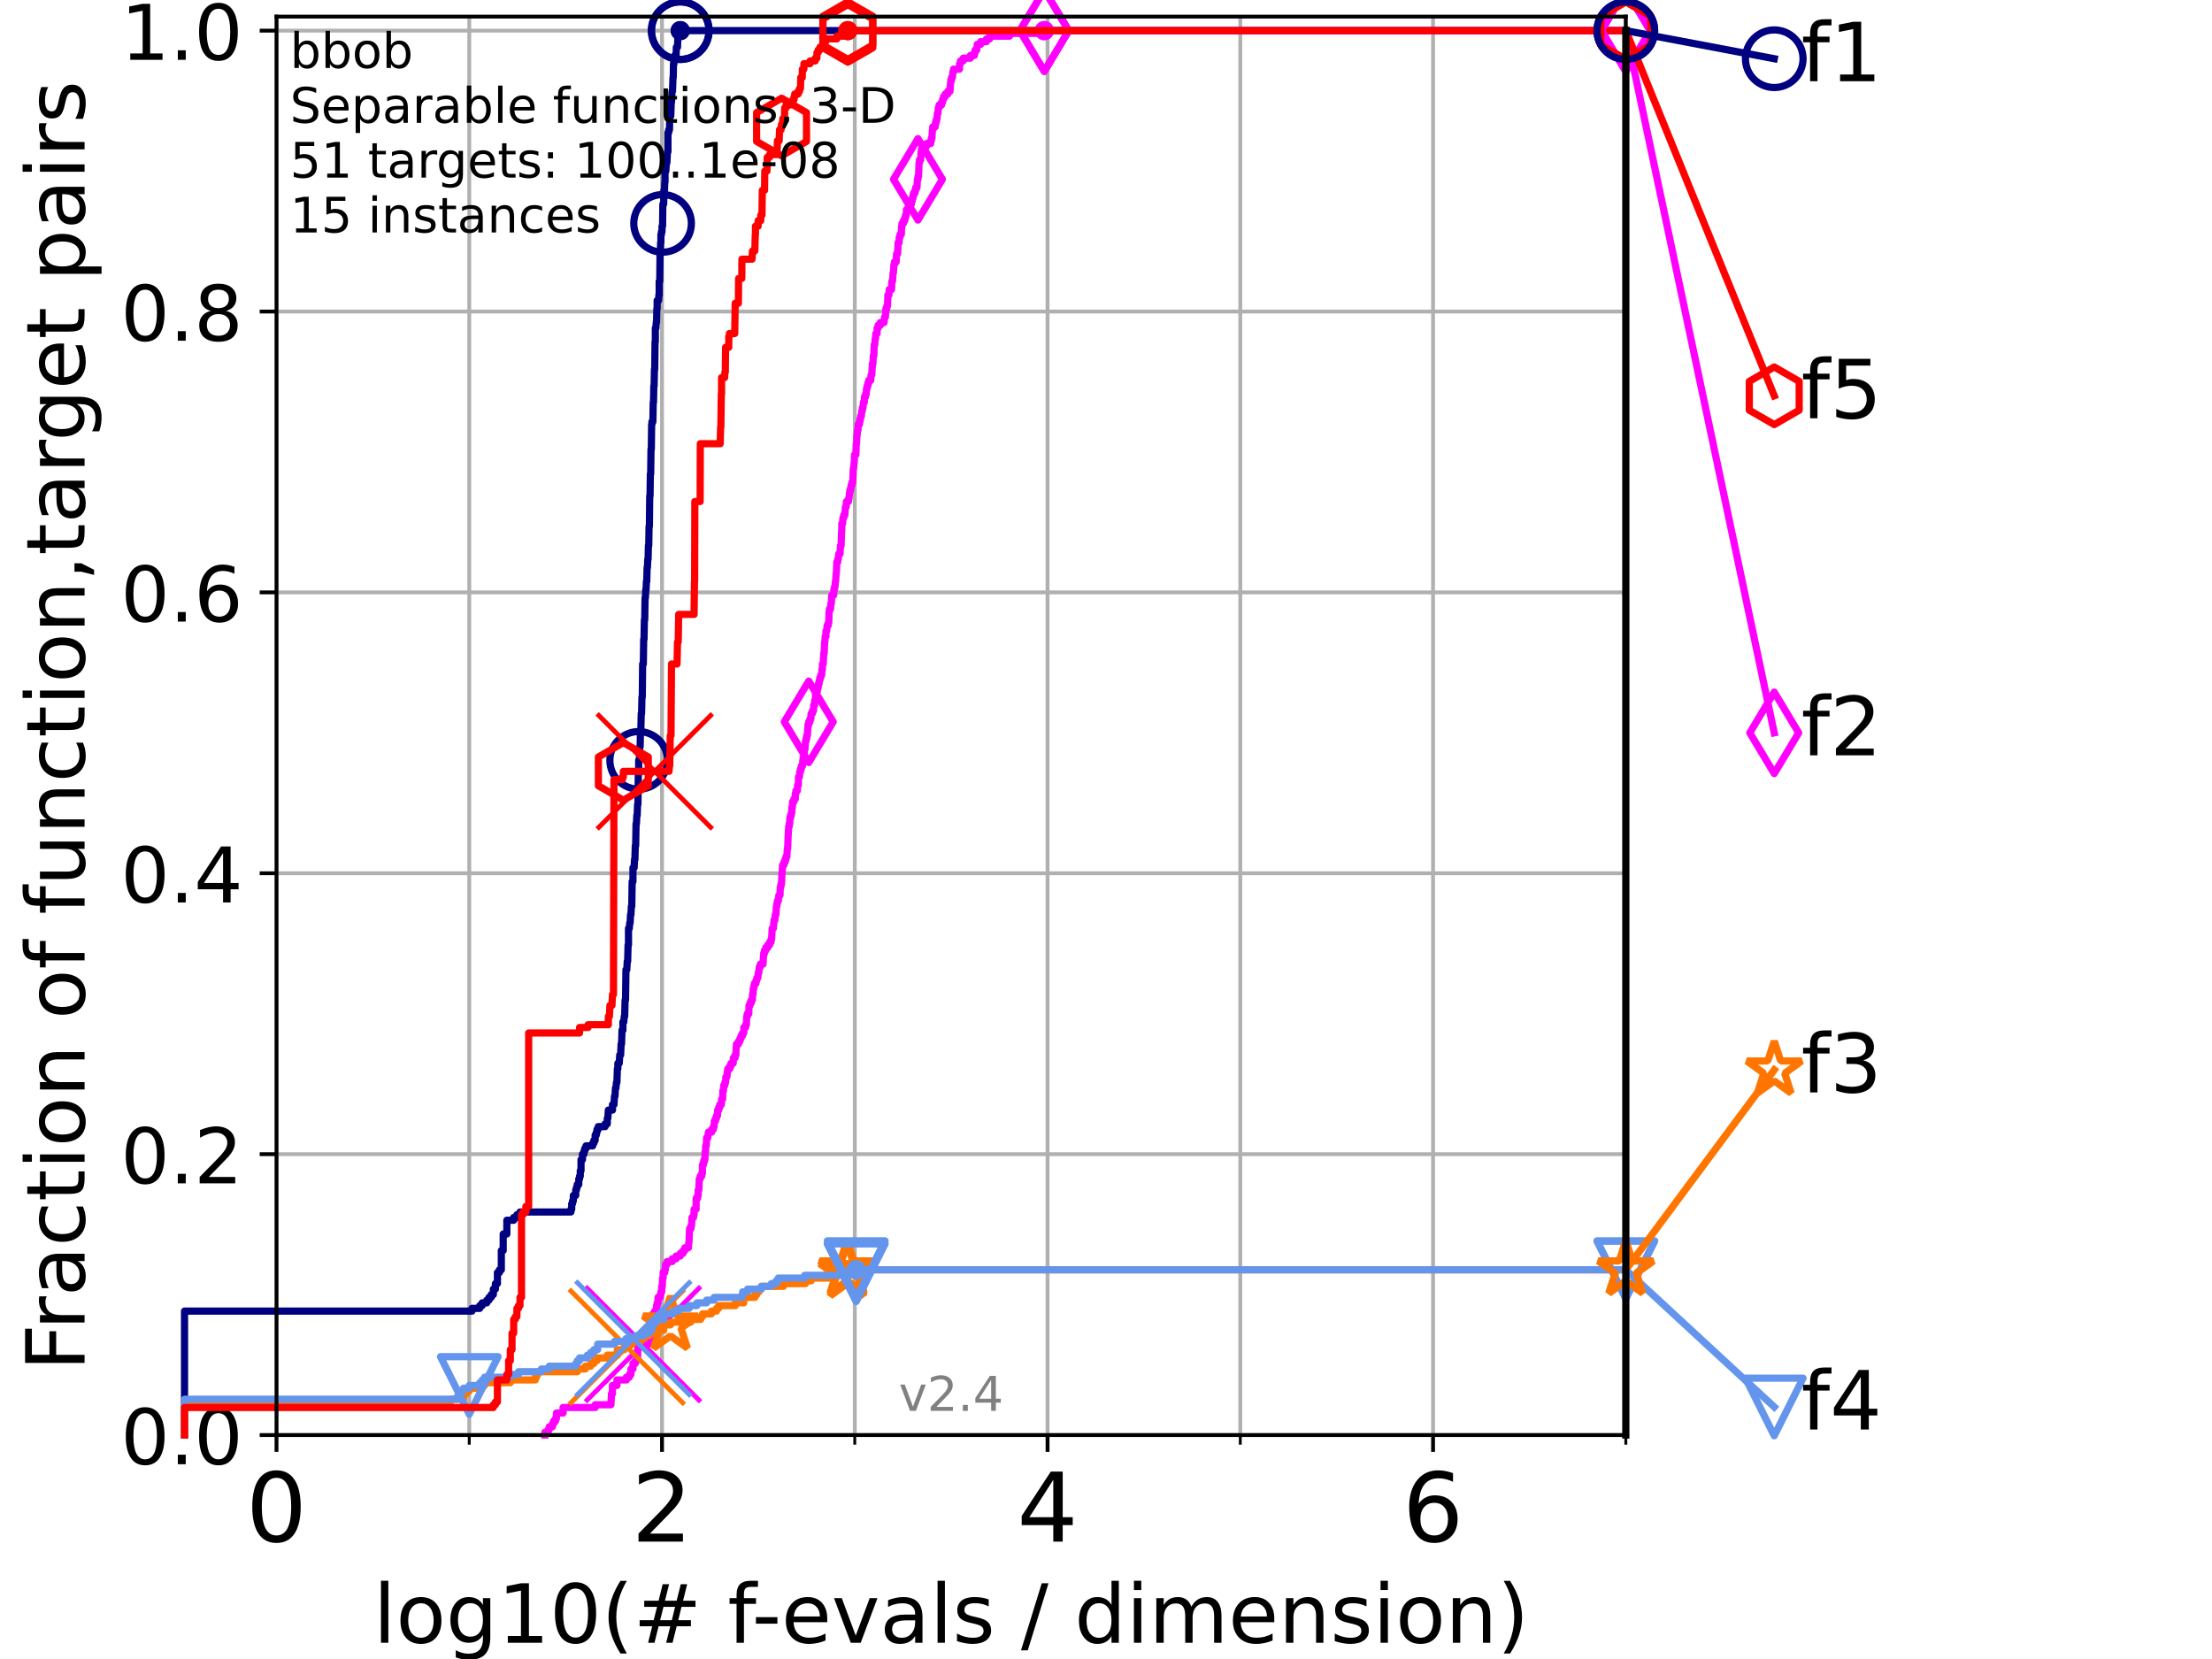 <?xml version="1.0" encoding="utf-8" standalone="no"?>
<!DOCTYPE svg PUBLIC "-//W3C//DTD SVG 1.1//EN"
  "http://www.w3.org/Graphics/SVG/1.1/DTD/svg11.dtd">
<!-- Created with matplotlib (https://matplotlib.org/) -->
<svg height="345.6pt" version="1.1" viewBox="0 0 460.8 345.6" width="460.8pt" xmlns="http://www.w3.org/2000/svg" xmlns:xlink="http://www.w3.org/1999/xlink">
 <defs>
  <style type="text/css">*{stroke-linecap:butt;stroke-linejoin:round;}</style>
 </defs>
 <g id="figure_1">
  <g id="patch_1">
   <path d="M 0 345.6 
L 460.8 345.6 
L 460.8 0 
L 0 0 
z
" style="fill:#ffffff;"/>
  </g>
  <g id="axes_1">
   <g id="patch_2">
    <path d="M 57.6 298.944 
L 338.688 298.944 
L 338.688 3.456 
L 57.6 3.456 
z
" style="fill:#ffffff;"/>
   </g>
   <g id="matplotlib.axis_1">
    <g id="xtick_1">
     <g id="line2d_1">
      <path clip-path="url(#p1bce82f6c6)" d="M 57.6 298.944 
L 57.6 3.456 
" style="fill:none;stroke:#b0b0b0;stroke-linecap:square;stroke-width:0.8;"/>
     </g>
     <g id="line2d_2">
      <defs>
       <path d="M 0 0 
L 0 3.5 
" id="m4329f6f715" style="stroke:#000000;stroke-width:0.8;"/>
      </defs>
      <g>
       <use style="stroke:#000000;stroke-width:0.8;" x="57.6" xlink:href="#m4329f6f715" y="298.944"/>
      </g>
     </g>
     <g id="text_1">
      <!-- 0 -->
      <g transform="translate(51.237 321.141)scale(0.2 -0.2)">
       <defs>
        <path d="M 31.781 66.406 
Q 24.172 66.406 20.328 58.906 
Q 16.5 51.422 16.5 36.375 
Q 16.5 21.391 20.328 13.891 
Q 24.172 6.391 31.781 6.391 
Q 39.453 6.391 43.281 13.891 
Q 47.125 21.391 47.125 36.375 
Q 47.125 51.422 43.281 58.906 
Q 39.453 66.406 31.781 66.406 
z
M 31.781 74.219 
Q 44.047 74.219 50.516 64.516 
Q 56.984 54.828 56.984 36.375 
Q 56.984 17.969 50.516 8.266 
Q 44.047 -1.422 31.781 -1.422 
Q 19.531 -1.422 13.062 8.266 
Q 6.594 17.969 6.594 36.375 
Q 6.594 54.828 13.062 64.516 
Q 19.531 74.219 31.781 74.219 
z
" id="DejaVuSans-48"/>
       </defs>
       <use xlink:href="#DejaVuSans-48"/>
      </g>
     </g>
    </g>
    <g id="xtick_2">
     <g id="line2d_3">
      <path clip-path="url(#p1bce82f6c6)" d="M 137.911 298.944 
L 137.911 3.456 
" style="fill:none;stroke:#b0b0b0;stroke-linecap:square;stroke-width:0.8;"/>
     </g>
     <g id="line2d_4">
      <g>
       <use style="stroke:#000000;stroke-width:0.8;" x="137.911" xlink:href="#m4329f6f715" y="298.944"/>
      </g>
     </g>
     <g id="text_2">
      <!-- 2 -->
      <g transform="translate(131.548 321.141)scale(0.2 -0.2)">
       <defs>
        <path d="M 19.188 8.297 
L 53.609 8.297 
L 53.609 0 
L 7.328 0 
L 7.328 8.297 
Q 12.938 14.109 22.625 23.891 
Q 32.328 33.688 34.812 36.531 
Q 39.547 41.844 41.422 45.531 
Q 43.312 49.219 43.312 52.781 
Q 43.312 58.594 39.234 62.25 
Q 35.156 65.922 28.609 65.922 
Q 23.969 65.922 18.812 64.312 
Q 13.672 62.703 7.812 59.422 
L 7.812 69.391 
Q 13.766 71.781 18.938 73 
Q 24.125 74.219 28.422 74.219 
Q 39.75 74.219 46.484 68.547 
Q 53.219 62.891 53.219 53.422 
Q 53.219 48.922 51.531 44.891 
Q 49.859 40.875 45.406 35.406 
Q 44.188 33.984 37.641 27.219 
Q 31.109 20.453 19.188 8.297 
z
" id="DejaVuSans-50"/>
       </defs>
       <use xlink:href="#DejaVuSans-50"/>
      </g>
     </g>
    </g>
    <g id="xtick_3">
     <g id="line2d_5">
      <path clip-path="url(#p1bce82f6c6)" d="M 218.222 298.944 
L 218.222 3.456 
" style="fill:none;stroke:#b0b0b0;stroke-linecap:square;stroke-width:0.8;"/>
     </g>
     <g id="line2d_6">
      <g>
       <use style="stroke:#000000;stroke-width:0.8;" x="218.222" xlink:href="#m4329f6f715" y="298.944"/>
      </g>
     </g>
     <g id="text_3">
      <!-- 4 -->
      <g transform="translate(211.859 321.141)scale(0.2 -0.2)">
       <defs>
        <path d="M 37.797 64.312 
L 12.891 25.391 
L 37.797 25.391 
z
M 35.203 72.906 
L 47.609 72.906 
L 47.609 25.391 
L 58.016 25.391 
L 58.016 17.188 
L 47.609 17.188 
L 47.609 0 
L 37.797 0 
L 37.797 17.188 
L 4.891 17.188 
L 4.891 26.703 
z
" id="DejaVuSans-52"/>
       </defs>
       <use xlink:href="#DejaVuSans-52"/>
      </g>
     </g>
    </g>
    <g id="xtick_4">
     <g id="line2d_7">
      <path clip-path="url(#p1bce82f6c6)" d="M 298.533 298.944 
L 298.533 3.456 
" style="fill:none;stroke:#b0b0b0;stroke-linecap:square;stroke-width:0.8;"/>
     </g>
     <g id="line2d_8">
      <g>
       <use style="stroke:#000000;stroke-width:0.8;" x="298.533" xlink:href="#m4329f6f715" y="298.944"/>
      </g>
     </g>
     <g id="text_4">
      <!-- 6 -->
      <g transform="translate(292.17 321.141)scale(0.2 -0.2)">
       <defs>
        <path d="M 33.016 40.375 
Q 26.375 40.375 22.484 35.828 
Q 18.609 31.297 18.609 23.391 
Q 18.609 15.531 22.484 10.953 
Q 26.375 6.391 33.016 6.391 
Q 39.656 6.391 43.531 10.953 
Q 47.406 15.531 47.406 23.391 
Q 47.406 31.297 43.531 35.828 
Q 39.656 40.375 33.016 40.375 
z
M 52.594 71.297 
L 52.594 62.312 
Q 48.875 64.062 45.094 64.984 
Q 41.312 65.922 37.594 65.922 
Q 27.828 65.922 22.672 59.328 
Q 17.531 52.734 16.797 39.406 
Q 19.672 43.656 24.016 45.922 
Q 28.375 48.188 33.594 48.188 
Q 44.578 48.188 50.953 41.516 
Q 57.328 34.859 57.328 23.391 
Q 57.328 12.156 50.688 5.359 
Q 44.047 -1.422 33.016 -1.422 
Q 20.359 -1.422 13.672 8.266 
Q 6.984 17.969 6.984 36.375 
Q 6.984 53.656 15.188 63.938 
Q 23.391 74.219 37.203 74.219 
Q 40.922 74.219 44.703 73.484 
Q 48.484 72.75 52.594 71.297 
z
" id="DejaVuSans-54"/>
       </defs>
       <use xlink:href="#DejaVuSans-54"/>
      </g>
     </g>
    </g>
    <g id="xtick_5">
     <g id="line2d_9">
      <path clip-path="url(#p1bce82f6c6)" d="M 97.755 298.944 
L 97.755 3.456 
" style="fill:none;stroke:#b0b0b0;stroke-linecap:square;stroke-width:0.8;"/>
     </g>
     <g id="line2d_10">
      <defs>
       <path d="M 0 0 
L 0 2 
" id="m4fe1fa2577" style="stroke:#000000;stroke-width:0.6;"/>
      </defs>
      <g>
       <use style="stroke:#000000;stroke-width:0.6;" x="97.755" xlink:href="#m4fe1fa2577" y="298.944"/>
      </g>
     </g>
    </g>
    <g id="xtick_6">
     <g id="line2d_11">
      <path clip-path="url(#p1bce82f6c6)" d="M 178.066 298.944 
L 178.066 3.456 
" style="fill:none;stroke:#b0b0b0;stroke-linecap:square;stroke-width:0.8;"/>
     </g>
     <g id="line2d_12">
      <g>
       <use style="stroke:#000000;stroke-width:0.6;" x="178.066" xlink:href="#m4fe1fa2577" y="298.944"/>
      </g>
     </g>
    </g>
    <g id="xtick_7">
     <g id="line2d_13">
      <path clip-path="url(#p1bce82f6c6)" d="M 258.377 298.944 
L 258.377 3.456 
" style="fill:none;stroke:#b0b0b0;stroke-linecap:square;stroke-width:0.8;"/>
     </g>
     <g id="line2d_14">
      <g>
       <use style="stroke:#000000;stroke-width:0.6;" x="258.377" xlink:href="#m4fe1fa2577" y="298.944"/>
      </g>
     </g>
    </g>
    <g id="xtick_8">
     <g id="line2d_15">
      <path clip-path="url(#p1bce82f6c6)" d="M 338.688 298.944 
L 338.688 3.456 
" style="fill:none;stroke:#b0b0b0;stroke-linecap:square;stroke-width:0.8;"/>
     </g>
     <g id="line2d_16">
      <g>
       <use style="stroke:#000000;stroke-width:0.6;" x="338.688" xlink:href="#m4fe1fa2577" y="298.944"/>
      </g>
     </g>
    </g>
    <g id="text_5">
     <!-- log10(# f-evals / dimension) -->
     <g transform="translate(77.764 342.218)scale(0.17 -0.17)">
      <defs>
       <path d="M 9.422 75.984 
L 18.406 75.984 
L 18.406 0 
L 9.422 0 
z
" id="DejaVuSans-108"/>
       <path d="M 30.609 48.391 
Q 23.391 48.391 19.188 42.75 
Q 14.984 37.109 14.984 27.297 
Q 14.984 17.484 19.156 11.844 
Q 23.344 6.203 30.609 6.203 
Q 37.797 6.203 41.984 11.859 
Q 46.188 17.531 46.188 27.297 
Q 46.188 37.016 41.984 42.703 
Q 37.797 48.391 30.609 48.391 
z
M 30.609 56 
Q 42.328 56 49.016 48.375 
Q 55.719 40.766 55.719 27.297 
Q 55.719 13.875 49.016 6.219 
Q 42.328 -1.422 30.609 -1.422 
Q 18.844 -1.422 12.172 6.219 
Q 5.516 13.875 5.516 27.297 
Q 5.516 40.766 12.172 48.375 
Q 18.844 56 30.609 56 
z
" id="DejaVuSans-111"/>
       <path d="M 45.406 27.984 
Q 45.406 37.75 41.375 43.109 
Q 37.359 48.484 30.078 48.484 
Q 22.859 48.484 18.828 43.109 
Q 14.797 37.75 14.797 27.984 
Q 14.797 18.266 18.828 12.891 
Q 22.859 7.516 30.078 7.516 
Q 37.359 7.516 41.375 12.891 
Q 45.406 18.266 45.406 27.984 
z
M 54.391 6.781 
Q 54.391 -7.172 48.188 -13.984 
Q 42 -20.797 29.203 -20.797 
Q 24.469 -20.797 20.266 -20.094 
Q 16.062 -19.391 12.109 -17.922 
L 12.109 -9.188 
Q 16.062 -11.328 19.922 -12.344 
Q 23.781 -13.375 27.781 -13.375 
Q 36.625 -13.375 41.016 -8.766 
Q 45.406 -4.156 45.406 5.172 
L 45.406 9.625 
Q 42.625 4.781 38.281 2.391 
Q 33.938 0 27.875 0 
Q 17.828 0 11.672 7.656 
Q 5.516 15.328 5.516 27.984 
Q 5.516 40.672 11.672 48.328 
Q 17.828 56 27.875 56 
Q 33.938 56 38.281 53.609 
Q 42.625 51.219 45.406 46.391 
L 45.406 54.688 
L 54.391 54.688 
z
" id="DejaVuSans-103"/>
       <path d="M 12.406 8.297 
L 28.516 8.297 
L 28.516 63.922 
L 10.984 60.406 
L 10.984 69.391 
L 28.422 72.906 
L 38.281 72.906 
L 38.281 8.297 
L 54.391 8.297 
L 54.391 0 
L 12.406 0 
z
" id="DejaVuSans-49"/>
       <path d="M 31 75.875 
Q 24.469 64.656 21.281 53.656 
Q 18.109 42.672 18.109 31.391 
Q 18.109 20.125 21.312 9.062 
Q 24.516 -2 31 -13.188 
L 23.188 -13.188 
Q 15.875 -1.703 12.234 9.375 
Q 8.594 20.453 8.594 31.391 
Q 8.594 42.281 12.203 53.312 
Q 15.828 64.359 23.188 75.875 
z
" id="DejaVuSans-40"/>
       <path d="M 51.125 44 
L 36.922 44 
L 32.812 27.688 
L 47.125 27.688 
z
M 43.797 71.781 
L 38.719 51.516 
L 52.984 51.516 
L 58.109 71.781 
L 65.922 71.781 
L 60.891 51.516 
L 76.125 51.516 
L 76.125 44 
L 58.984 44 
L 54.984 27.688 
L 70.516 27.688 
L 70.516 20.219 
L 53.078 20.219 
L 48 0 
L 40.188 0 
L 45.219 20.219 
L 30.906 20.219 
L 25.875 0 
L 18.016 0 
L 23.094 20.219 
L 7.719 20.219 
L 7.719 27.688 
L 24.906 27.688 
L 29 44 
L 13.281 44 
L 13.281 51.516 
L 30.906 51.516 
L 35.891 71.781 
z
" id="DejaVuSans-35"/>
       <path id="DejaVuSans-32"/>
       <path d="M 37.109 75.984 
L 37.109 68.5 
L 28.516 68.5 
Q 23.688 68.5 21.797 66.547 
Q 19.922 64.594 19.922 59.516 
L 19.922 54.688 
L 34.719 54.688 
L 34.719 47.703 
L 19.922 47.703 
L 19.922 0 
L 10.891 0 
L 10.891 47.703 
L 2.297 47.703 
L 2.297 54.688 
L 10.891 54.688 
L 10.891 58.5 
Q 10.891 67.625 15.141 71.797 
Q 19.391 75.984 28.609 75.984 
z
" id="DejaVuSans-102"/>
       <path d="M 4.891 31.391 
L 31.203 31.391 
L 31.203 23.391 
L 4.891 23.391 
z
" id="DejaVuSans-45"/>
       <path d="M 56.203 29.594 
L 56.203 25.203 
L 14.891 25.203 
Q 15.484 15.922 20.484 11.062 
Q 25.484 6.203 34.422 6.203 
Q 39.594 6.203 44.453 7.469 
Q 49.312 8.734 54.109 11.281 
L 54.109 2.781 
Q 49.266 0.734 44.188 -0.344 
Q 39.109 -1.422 33.891 -1.422 
Q 20.797 -1.422 13.156 6.188 
Q 5.516 13.812 5.516 26.812 
Q 5.516 40.234 12.766 48.109 
Q 20.016 56 32.328 56 
Q 43.359 56 49.781 48.891 
Q 56.203 41.797 56.203 29.594 
z
M 47.219 32.234 
Q 47.125 39.594 43.094 43.984 
Q 39.062 48.391 32.422 48.391 
Q 24.906 48.391 20.391 44.141 
Q 15.875 39.891 15.188 32.172 
z
" id="DejaVuSans-101"/>
       <path d="M 2.984 54.688 
L 12.5 54.688 
L 29.594 8.797 
L 46.688 54.688 
L 56.203 54.688 
L 35.688 0 
L 23.484 0 
z
" id="DejaVuSans-118"/>
       <path d="M 34.281 27.484 
Q 23.391 27.484 19.188 25 
Q 14.984 22.516 14.984 16.5 
Q 14.984 11.719 18.141 8.906 
Q 21.297 6.109 26.703 6.109 
Q 34.188 6.109 38.703 11.406 
Q 43.219 16.703 43.219 25.484 
L 43.219 27.484 
z
M 52.203 31.203 
L 52.203 0 
L 43.219 0 
L 43.219 8.297 
Q 40.141 3.328 35.547 0.953 
Q 30.953 -1.422 24.312 -1.422 
Q 15.922 -1.422 10.953 3.297 
Q 6 8.016 6 15.922 
Q 6 25.141 12.172 29.828 
Q 18.359 34.516 30.609 34.516 
L 43.219 34.516 
L 43.219 35.406 
Q 43.219 41.609 39.141 45 
Q 35.062 48.391 27.688 48.391 
Q 23 48.391 18.547 47.266 
Q 14.109 46.141 10.016 43.891 
L 10.016 52.203 
Q 14.938 54.109 19.578 55.047 
Q 24.219 56 28.609 56 
Q 40.484 56 46.344 49.844 
Q 52.203 43.703 52.203 31.203 
z
" id="DejaVuSans-97"/>
       <path d="M 44.281 53.078 
L 44.281 44.578 
Q 40.484 46.531 36.375 47.5 
Q 32.281 48.484 27.875 48.484 
Q 21.188 48.484 17.844 46.438 
Q 14.5 44.391 14.5 40.281 
Q 14.5 37.156 16.891 35.375 
Q 19.281 33.594 26.516 31.984 
L 29.594 31.297 
Q 39.156 29.25 43.188 25.516 
Q 47.219 21.781 47.219 15.094 
Q 47.219 7.469 41.188 3.016 
Q 35.156 -1.422 24.609 -1.422 
Q 20.219 -1.422 15.453 -0.562 
Q 10.688 0.297 5.422 2 
L 5.422 11.281 
Q 10.406 8.688 15.234 7.391 
Q 20.062 6.109 24.812 6.109 
Q 31.156 6.109 34.562 8.281 
Q 37.984 10.453 37.984 14.406 
Q 37.984 18.062 35.516 20.016 
Q 33.062 21.969 24.703 23.781 
L 21.578 24.516 
Q 13.234 26.266 9.516 29.906 
Q 5.812 33.547 5.812 39.891 
Q 5.812 47.609 11.281 51.797 
Q 16.75 56 26.812 56 
Q 31.781 56 36.172 55.266 
Q 40.578 54.547 44.281 53.078 
z
" id="DejaVuSans-115"/>
       <path d="M 25.391 72.906 
L 33.688 72.906 
L 8.297 -9.281 
L 0 -9.281 
z
" id="DejaVuSans-47"/>
       <path d="M 45.406 46.391 
L 45.406 75.984 
L 54.391 75.984 
L 54.391 0 
L 45.406 0 
L 45.406 8.203 
Q 42.578 3.328 38.25 0.953 
Q 33.938 -1.422 27.875 -1.422 
Q 17.969 -1.422 11.734 6.484 
Q 5.516 14.406 5.516 27.297 
Q 5.516 40.188 11.734 48.094 
Q 17.969 56 27.875 56 
Q 33.938 56 38.25 53.625 
Q 42.578 51.266 45.406 46.391 
z
M 14.797 27.297 
Q 14.797 17.391 18.875 11.75 
Q 22.953 6.109 30.078 6.109 
Q 37.203 6.109 41.297 11.75 
Q 45.406 17.391 45.406 27.297 
Q 45.406 37.203 41.297 42.844 
Q 37.203 48.484 30.078 48.484 
Q 22.953 48.484 18.875 42.844 
Q 14.797 37.203 14.797 27.297 
z
" id="DejaVuSans-100"/>
       <path d="M 9.422 54.688 
L 18.406 54.688 
L 18.406 0 
L 9.422 0 
z
M 9.422 75.984 
L 18.406 75.984 
L 18.406 64.594 
L 9.422 64.594 
z
" id="DejaVuSans-105"/>
       <path d="M 52 44.188 
Q 55.375 50.25 60.062 53.125 
Q 64.75 56 71.094 56 
Q 79.641 56 84.281 50.016 
Q 88.922 44.047 88.922 33.016 
L 88.922 0 
L 79.891 0 
L 79.891 32.719 
Q 79.891 40.578 77.094 44.375 
Q 74.312 48.188 68.609 48.188 
Q 61.625 48.188 57.562 43.547 
Q 53.516 38.922 53.516 30.906 
L 53.516 0 
L 44.484 0 
L 44.484 32.719 
Q 44.484 40.625 41.703 44.406 
Q 38.922 48.188 33.109 48.188 
Q 26.219 48.188 22.156 43.531 
Q 18.109 38.875 18.109 30.906 
L 18.109 0 
L 9.078 0 
L 9.078 54.688 
L 18.109 54.688 
L 18.109 46.188 
Q 21.188 51.219 25.484 53.609 
Q 29.781 56 35.688 56 
Q 41.656 56 45.828 52.969 
Q 50 49.953 52 44.188 
z
" id="DejaVuSans-109"/>
       <path d="M 54.891 33.016 
L 54.891 0 
L 45.906 0 
L 45.906 32.719 
Q 45.906 40.484 42.875 44.328 
Q 39.844 48.188 33.797 48.188 
Q 26.516 48.188 22.312 43.547 
Q 18.109 38.922 18.109 30.906 
L 18.109 0 
L 9.078 0 
L 9.078 54.688 
L 18.109 54.688 
L 18.109 46.188 
Q 21.344 51.125 25.703 53.562 
Q 30.078 56 35.797 56 
Q 45.219 56 50.047 50.172 
Q 54.891 44.344 54.891 33.016 
z
" id="DejaVuSans-110"/>
       <path d="M 8.016 75.875 
L 15.828 75.875 
Q 23.141 64.359 26.781 53.312 
Q 30.422 42.281 30.422 31.391 
Q 30.422 20.453 26.781 9.375 
Q 23.141 -1.703 15.828 -13.188 
L 8.016 -13.188 
Q 14.5 -2 17.703 9.062 
Q 20.906 20.125 20.906 31.391 
Q 20.906 42.672 17.703 53.656 
Q 14.5 64.656 8.016 75.875 
z
" id="DejaVuSans-41"/>
      </defs>
      <use xlink:href="#DejaVuSans-108"/>
      <use x="27.783" xlink:href="#DejaVuSans-111"/>
      <use x="88.965" xlink:href="#DejaVuSans-103"/>
      <use x="152.441" xlink:href="#DejaVuSans-49"/>
      <use x="216.064" xlink:href="#DejaVuSans-48"/>
      <use x="279.688" xlink:href="#DejaVuSans-40"/>
      <use x="318.701" xlink:href="#DejaVuSans-35"/>
      <use x="402.49" xlink:href="#DejaVuSans-32"/>
      <use x="434.277" xlink:href="#DejaVuSans-102"/>
      <use x="463.982" xlink:href="#DejaVuSans-45"/>
      <use x="500.066" xlink:href="#DejaVuSans-101"/>
      <use x="561.59" xlink:href="#DejaVuSans-118"/>
      <use x="620.77" xlink:href="#DejaVuSans-97"/>
      <use x="682.049" xlink:href="#DejaVuSans-108"/>
      <use x="709.832" xlink:href="#DejaVuSans-115"/>
      <use x="761.932" xlink:href="#DejaVuSans-32"/>
      <use x="793.719" xlink:href="#DejaVuSans-47"/>
      <use x="827.41" xlink:href="#DejaVuSans-32"/>
      <use x="859.197" xlink:href="#DejaVuSans-100"/>
      <use x="922.674" xlink:href="#DejaVuSans-105"/>
      <use x="950.457" xlink:href="#DejaVuSans-109"/>
      <use x="1047.869" xlink:href="#DejaVuSans-101"/>
      <use x="1109.393" xlink:href="#DejaVuSans-110"/>
      <use x="1172.771" xlink:href="#DejaVuSans-115"/>
      <use x="1224.871" xlink:href="#DejaVuSans-105"/>
      <use x="1252.654" xlink:href="#DejaVuSans-111"/>
      <use x="1313.836" xlink:href="#DejaVuSans-110"/>
      <use x="1377.215" xlink:href="#DejaVuSans-41"/>
     </g>
    </g>
   </g>
   <g id="matplotlib.axis_2">
    <g id="ytick_1">
     <g id="line2d_17">
      <path clip-path="url(#p1bce82f6c6)" d="M 57.6 298.944 
L 338.688 298.944 
" style="fill:none;stroke:#b0b0b0;stroke-linecap:square;stroke-width:0.8;"/>
     </g>
     <g id="line2d_18">
      <defs>
       <path d="M 0 0 
L -3.5 0 
" id="mc3cec1f202" style="stroke:#000000;stroke-width:0.8;"/>
      </defs>
      <g>
       <use style="stroke:#000000;stroke-width:0.8;" x="57.6" xlink:href="#mc3cec1f202" y="298.944"/>
      </g>
     </g>
     <g id="text_6">
      <!-- 0.0 -->
      <g transform="translate(25.155 305.023)scale(0.16 -0.16)">
       <defs>
        <path d="M 10.688 12.406 
L 21 12.406 
L 21 0 
L 10.688 0 
z
" id="DejaVuSans-46"/>
       </defs>
       <use xlink:href="#DejaVuSans-48"/>
       <use x="63.623" xlink:href="#DejaVuSans-46"/>
       <use x="95.41" xlink:href="#DejaVuSans-48"/>
      </g>
     </g>
    </g>
    <g id="ytick_2">
     <g id="line2d_19">
      <path clip-path="url(#p1bce82f6c6)" d="M 57.6 240.432 
L 338.688 240.432 
" style="fill:none;stroke:#b0b0b0;stroke-linecap:square;stroke-width:0.8;"/>
     </g>
     <g id="line2d_20">
      <g>
       <use style="stroke:#000000;stroke-width:0.8;" x="57.6" xlink:href="#mc3cec1f202" y="240.432"/>
      </g>
     </g>
     <g id="text_7">
      <!-- 0.2 -->
      <g transform="translate(25.155 246.51)scale(0.16 -0.16)">
       <use xlink:href="#DejaVuSans-48"/>
       <use x="63.623" xlink:href="#DejaVuSans-46"/>
       <use x="95.41" xlink:href="#DejaVuSans-50"/>
      </g>
     </g>
    </g>
    <g id="ytick_3">
     <g id="line2d_21">
      <path clip-path="url(#p1bce82f6c6)" d="M 57.6 181.919 
L 338.688 181.919 
" style="fill:none;stroke:#b0b0b0;stroke-linecap:square;stroke-width:0.8;"/>
     </g>
     <g id="line2d_22">
      <g>
       <use style="stroke:#000000;stroke-width:0.8;" x="57.6" xlink:href="#mc3cec1f202" y="181.919"/>
      </g>
     </g>
     <g id="text_8">
      <!-- 0.4 -->
      <g transform="translate(25.155 187.998)scale(0.16 -0.16)">
       <use xlink:href="#DejaVuSans-48"/>
       <use x="63.623" xlink:href="#DejaVuSans-46"/>
       <use x="95.41" xlink:href="#DejaVuSans-52"/>
      </g>
     </g>
    </g>
    <g id="ytick_4">
     <g id="line2d_23">
      <path clip-path="url(#p1bce82f6c6)" d="M 57.6 123.407 
L 338.688 123.407 
" style="fill:none;stroke:#b0b0b0;stroke-linecap:square;stroke-width:0.8;"/>
     </g>
     <g id="line2d_24">
      <g>
       <use style="stroke:#000000;stroke-width:0.8;" x="57.6" xlink:href="#mc3cec1f202" y="123.407"/>
      </g>
     </g>
     <g id="text_9">
      <!-- 0.6 -->
      <g transform="translate(25.155 129.485)scale(0.16 -0.16)">
       <use xlink:href="#DejaVuSans-48"/>
       <use x="63.623" xlink:href="#DejaVuSans-46"/>
       <use x="95.41" xlink:href="#DejaVuSans-54"/>
      </g>
     </g>
    </g>
    <g id="ytick_5">
     <g id="line2d_25">
      <path clip-path="url(#p1bce82f6c6)" d="M 57.6 64.894 
L 338.688 64.894 
" style="fill:none;stroke:#b0b0b0;stroke-linecap:square;stroke-width:0.8;"/>
     </g>
     <g id="line2d_26">
      <g>
       <use style="stroke:#000000;stroke-width:0.8;" x="57.6" xlink:href="#mc3cec1f202" y="64.894"/>
      </g>
     </g>
     <g id="text_10">
      <!-- 0.8 -->
      <g transform="translate(25.155 70.973)scale(0.16 -0.16)">
       <defs>
        <path d="M 31.781 34.625 
Q 24.75 34.625 20.719 30.859 
Q 16.703 27.094 16.703 20.516 
Q 16.703 13.922 20.719 10.156 
Q 24.75 6.391 31.781 6.391 
Q 38.812 6.391 42.859 10.172 
Q 46.922 13.969 46.922 20.516 
Q 46.922 27.094 42.891 30.859 
Q 38.875 34.625 31.781 34.625 
z
M 21.922 38.812 
Q 15.578 40.375 12.031 44.719 
Q 8.5 49.078 8.5 55.328 
Q 8.5 64.062 14.719 69.141 
Q 20.953 74.219 31.781 74.219 
Q 42.672 74.219 48.875 69.141 
Q 55.078 64.062 55.078 55.328 
Q 55.078 49.078 51.531 44.719 
Q 48 40.375 41.703 38.812 
Q 48.828 37.156 52.797 32.312 
Q 56.781 27.484 56.781 20.516 
Q 56.781 9.906 50.312 4.234 
Q 43.844 -1.422 31.781 -1.422 
Q 19.734 -1.422 13.25 4.234 
Q 6.781 9.906 6.781 20.516 
Q 6.781 27.484 10.781 32.312 
Q 14.797 37.156 21.922 38.812 
z
M 18.312 54.391 
Q 18.312 48.734 21.844 45.562 
Q 25.391 42.391 31.781 42.391 
Q 38.141 42.391 41.719 45.562 
Q 45.312 48.734 45.312 54.391 
Q 45.312 60.062 41.719 63.234 
Q 38.141 66.406 31.781 66.406 
Q 25.391 66.406 21.844 63.234 
Q 18.312 60.062 18.312 54.391 
z
" id="DejaVuSans-56"/>
       </defs>
       <use xlink:href="#DejaVuSans-48"/>
       <use x="63.623" xlink:href="#DejaVuSans-46"/>
       <use x="95.41" xlink:href="#DejaVuSans-56"/>
      </g>
     </g>
    </g>
    <g id="ytick_6">
     <g id="line2d_27">
      <path clip-path="url(#p1bce82f6c6)" d="M 57.6 6.382 
L 338.688 6.382 
" style="fill:none;stroke:#b0b0b0;stroke-linecap:square;stroke-width:0.8;"/>
     </g>
     <g id="line2d_28">
      <g>
       <use style="stroke:#000000;stroke-width:0.8;" x="57.6" xlink:href="#mc3cec1f202" y="6.382"/>
      </g>
     </g>
     <g id="text_11">
      <!-- 1.0 -->
      <g transform="translate(25.155 12.46)scale(0.16 -0.16)">
       <use xlink:href="#DejaVuSans-49"/>
       <use x="63.623" xlink:href="#DejaVuSans-46"/>
       <use x="95.41" xlink:href="#DejaVuSans-48"/>
      </g>
     </g>
    </g>
    <g id="text_12">
     <!-- Fraction of function,target pairs -->
     <g transform="translate(17.62 285.585)rotate(-90)scale(0.17 -0.17)">
      <defs>
       <path d="M 9.812 72.906 
L 51.703 72.906 
L 51.703 64.594 
L 19.672 64.594 
L 19.672 43.109 
L 48.578 43.109 
L 48.578 34.812 
L 19.672 34.812 
L 19.672 0 
L 9.812 0 
z
" id="DejaVuSans-70"/>
       <path d="M 41.109 46.297 
Q 39.594 47.172 37.812 47.578 
Q 36.031 48 33.891 48 
Q 26.266 48 22.188 43.047 
Q 18.109 38.094 18.109 28.812 
L 18.109 0 
L 9.078 0 
L 9.078 54.688 
L 18.109 54.688 
L 18.109 46.188 
Q 20.953 51.172 25.484 53.578 
Q 30.031 56 36.531 56 
Q 37.453 56 38.578 55.875 
Q 39.703 55.766 41.062 55.516 
z
" id="DejaVuSans-114"/>
       <path d="M 48.781 52.594 
L 48.781 44.188 
Q 44.969 46.297 41.141 47.344 
Q 37.312 48.391 33.406 48.391 
Q 24.656 48.391 19.812 42.844 
Q 14.984 37.312 14.984 27.297 
Q 14.984 17.281 19.812 11.734 
Q 24.656 6.203 33.406 6.203 
Q 37.312 6.203 41.141 7.25 
Q 44.969 8.297 48.781 10.406 
L 48.781 2.094 
Q 45.016 0.344 40.984 -0.531 
Q 36.969 -1.422 32.422 -1.422 
Q 20.062 -1.422 12.781 6.344 
Q 5.516 14.109 5.516 27.297 
Q 5.516 40.672 12.859 48.328 
Q 20.219 56 33.016 56 
Q 37.156 56 41.109 55.141 
Q 45.062 54.297 48.781 52.594 
z
" id="DejaVuSans-99"/>
       <path d="M 18.312 70.219 
L 18.312 54.688 
L 36.812 54.688 
L 36.812 47.703 
L 18.312 47.703 
L 18.312 18.016 
Q 18.312 11.328 20.141 9.422 
Q 21.969 7.516 27.594 7.516 
L 36.812 7.516 
L 36.812 0 
L 27.594 0 
Q 17.188 0 13.234 3.875 
Q 9.281 7.766 9.281 18.016 
L 9.281 47.703 
L 2.688 47.703 
L 2.688 54.688 
L 9.281 54.688 
L 9.281 70.219 
z
" id="DejaVuSans-116"/>
       <path d="M 8.5 21.578 
L 8.5 54.688 
L 17.484 54.688 
L 17.484 21.922 
Q 17.484 14.156 20.5 10.266 
Q 23.531 6.391 29.594 6.391 
Q 36.859 6.391 41.078 11.031 
Q 45.312 15.672 45.312 23.688 
L 45.312 54.688 
L 54.297 54.688 
L 54.297 0 
L 45.312 0 
L 45.312 8.406 
Q 42.047 3.422 37.719 1 
Q 33.406 -1.422 27.688 -1.422 
Q 18.266 -1.422 13.375 4.438 
Q 8.5 10.297 8.5 21.578 
z
M 31.109 56 
z
" id="DejaVuSans-117"/>
       <path d="M 11.719 12.406 
L 22.016 12.406 
L 22.016 4 
L 14.016 -11.625 
L 7.719 -11.625 
L 11.719 4 
z
" id="DejaVuSans-44"/>
       <path d="M 18.109 8.203 
L 18.109 -20.797 
L 9.078 -20.797 
L 9.078 54.688 
L 18.109 54.688 
L 18.109 46.391 
Q 20.953 51.266 25.266 53.625 
Q 29.594 56 35.594 56 
Q 45.562 56 51.781 48.094 
Q 58.016 40.188 58.016 27.297 
Q 58.016 14.406 51.781 6.484 
Q 45.562 -1.422 35.594 -1.422 
Q 29.594 -1.422 25.266 0.953 
Q 20.953 3.328 18.109 8.203 
z
M 48.688 27.297 
Q 48.688 37.203 44.609 42.844 
Q 40.531 48.484 33.406 48.484 
Q 26.266 48.484 22.188 42.844 
Q 18.109 37.203 18.109 27.297 
Q 18.109 17.391 22.188 11.75 
Q 26.266 6.109 33.406 6.109 
Q 40.531 6.109 44.609 11.75 
Q 48.688 17.391 48.688 27.297 
z
" id="DejaVuSans-112"/>
      </defs>
      <use xlink:href="#DejaVuSans-70"/>
      <use x="50.27" xlink:href="#DejaVuSans-114"/>
      <use x="91.383" xlink:href="#DejaVuSans-97"/>
      <use x="152.662" xlink:href="#DejaVuSans-99"/>
      <use x="207.643" xlink:href="#DejaVuSans-116"/>
      <use x="246.852" xlink:href="#DejaVuSans-105"/>
      <use x="274.635" xlink:href="#DejaVuSans-111"/>
      <use x="335.816" xlink:href="#DejaVuSans-110"/>
      <use x="399.195" xlink:href="#DejaVuSans-32"/>
      <use x="430.982" xlink:href="#DejaVuSans-111"/>
      <use x="492.164" xlink:href="#DejaVuSans-102"/>
      <use x="527.369" xlink:href="#DejaVuSans-32"/>
      <use x="559.156" xlink:href="#DejaVuSans-102"/>
      <use x="594.361" xlink:href="#DejaVuSans-117"/>
      <use x="657.74" xlink:href="#DejaVuSans-110"/>
      <use x="721.119" xlink:href="#DejaVuSans-99"/>
      <use x="776.1" xlink:href="#DejaVuSans-116"/>
      <use x="815.309" xlink:href="#DejaVuSans-105"/>
      <use x="843.092" xlink:href="#DejaVuSans-111"/>
      <use x="904.273" xlink:href="#DejaVuSans-110"/>
      <use x="967.652" xlink:href="#DejaVuSans-44"/>
      <use x="999.439" xlink:href="#DejaVuSans-116"/>
      <use x="1038.648" xlink:href="#DejaVuSans-97"/>
      <use x="1099.928" xlink:href="#DejaVuSans-114"/>
      <use x="1139.291" xlink:href="#DejaVuSans-103"/>
      <use x="1202.768" xlink:href="#DejaVuSans-101"/>
      <use x="1264.291" xlink:href="#DejaVuSans-116"/>
      <use x="1303.5" xlink:href="#DejaVuSans-32"/>
      <use x="1335.287" xlink:href="#DejaVuSans-112"/>
      <use x="1398.764" xlink:href="#DejaVuSans-97"/>
      <use x="1460.043" xlink:href="#DejaVuSans-105"/>
      <use x="1487.826" xlink:href="#DejaVuSans-114"/>
      <use x="1528.939" xlink:href="#DejaVuSans-115"/>
     </g>
    </g>
   </g>
   <g id="line2d_29">
    <defs>
     <path d="M 0 1.5 
C 0.398 1.5 0.779 1.342 1.061 1.061 
C 1.342 0.779 1.5 0.398 1.5 0 
C 1.5 -0.398 1.342 -0.779 1.061 -1.061 
C 0.779 -1.342 0.398 -1.5 0 -1.5 
C -0.398 -1.5 -0.779 -1.342 -1.061 -1.061 
C -1.342 -0.779 -1.5 -0.398 -1.5 0 
C -1.5 0.398 -1.342 0.779 -1.061 1.061 
C -0.779 1.342 -0.398 1.5 0 1.5 
z
" id="md8b5094372" style="stroke:#000080;"/>
    </defs>
    <g>
     <use style="fill:#000080;stroke:#000080;" x="141.709" xlink:href="#md8b5094372" y="6.382"/>
     <use style="fill:#000080;stroke:#000080;" x="141.709" xlink:href="#md8b5094372" y="6.382"/>
    </g>
   </g>
   <g id="line2d_30">
    <path d="M 38.441 298.944 
L 38.441 273.13 
L 98.327 273.13 
L 98.327 272.556 
L 99.938 272.556 
L 99.938 271.982 
L 100.444 271.982 
L 100.444 271.409 
L 101.413 271.409 
L 101.413 270.835 
L 101.878 270.835 
L 101.878 270.261 
L 102.331 270.261 
L 102.331 269.688 
L 102.772 269.688 
L 102.772 268.54 
L 103.203 268.54 
L 103.203 267.393 
L 103.623 267.393 
L 103.623 265.099 
L 104.034 265.099 
L 104.034 264.525 
L 104.435 264.525 
L 104.435 260.509 
L 104.826 260.509 
L 104.826 257.067 
L 105.585 257.067 
L 105.585 254.199 
L 107.009 254.199 
L 107.009 253.626 
L 107.68 253.626 
L 107.68 253.052 
L 108.326 253.052 
L 108.326 252.478 
L 118.925 252.478 
L 118.925 251.905 
L 119.097 251.905 
L 119.097 250.757 
L 119.267 250.757 
L 119.267 250.184 
L 119.436 250.184 
L 119.436 249.036 
L 119.932 249.036 
L 119.932 247.889 
L 120.094 247.889 
L 120.094 247.315 
L 120.255 247.315 
L 120.255 246.742 
L 120.572 246.742 
L 120.572 245.594 
L 120.728 245.594 
L 120.728 245.021 
L 120.883 245.021 
L 120.883 243.873 
L 121.037 243.873 
L 121.037 241.579 
L 121.34 241.579 
L 121.34 240.432 
L 121.638 240.432 
L 121.638 239.858 
L 121.785 239.858 
L 121.785 239.284 
L 122.076 239.284 
L 122.076 238.711 
L 123.461 238.711 
L 123.461 238.137 
L 123.725 238.137 
L 123.725 237.563 
L 123.985 237.563 
L 123.985 236.416 
L 124.242 236.416 
L 124.242 235.842 
L 124.369 235.842 
L 124.369 235.269 
L 124.62 235.269 
L 124.62 234.695 
L 126.054 234.695 
L 126.054 234.121 
L 126.507 234.121 
L 126.507 232.974 
L 126.618 232.974 
L 126.729 231.253 
L 127.59 231.253 
L 127.59 230.106 
L 127.903 230.106 
L 128.006 228.385 
L 128.108 228.385 
L 128.21 226.664 
L 128.311 226.664 
L 128.411 225.517 
L 128.511 225.517 
L 128.611 222.648 
L 128.709 222.648 
L 128.709 221.501 
L 129.002 221.501 
L 129.099 219.78 
L 129.291 219.78 
L 129.386 217.485 
L 129.48 217.485 
L 129.574 214.617 
L 129.761 214.617 
L 129.761 212.896 
L 129.945 212.896 
L 130.037 211.749 
L 130.128 211.749 
L 130.219 208.307 
L 130.309 208.307 
L 130.398 201.997 
L 130.576 201.997 
L 130.665 200.276 
L 130.752 200.276 
L 130.84 196.834 
L 130.927 196.834 
L 130.927 193.392 
L 131.099 193.392 
L 131.185 192.245 
L 131.27 192.245 
L 131.355 190.524 
L 131.44 190.524 
L 131.524 188.803 
L 131.607 188.803 
L 131.691 183.64 
L 131.856 183.64 
L 131.856 180.772 
L 132.101 180.772 
L 132.182 179.051 
L 132.263 179.051 
L 132.343 176.183 
L 132.423 176.183 
L 132.502 171.593 
L 132.581 171.593 
L 132.66 169.872 
L 132.738 169.872 
L 132.816 167.578 
L 132.894 167.578 
L 132.971 161.268 
L 133.048 161.268 
L 133.048 158.399 
L 133.201 158.399 
L 133.277 155.531 
L 133.353 155.531 
L 133.428 152.089 
L 133.503 152.089 
L 133.578 148.647 
L 133.652 148.647 
L 133.726 145.205 
L 133.8 145.205 
L 133.873 138.322 
L 134.019 138.322 
L 134.092 133.159 
L 134.164 133.159 
L 134.236 129.143 
L 134.308 129.143 
L 134.379 124.554 
L 134.45 124.554 
L 134.521 122.833 
L 134.591 122.833 
L 134.661 121.112 
L 134.731 121.112 
L 134.801 118.244 
L 134.87 118.244 
L 134.939 116.523 
L 135.008 116.523 
L 135.077 113.654 
L 135.145 113.654 
L 135.213 109.639 
L 135.281 109.639 
L 135.348 103.329 
L 135.415 103.329 
L 135.482 98.74 
L 135.549 98.74 
L 135.615 93.577 
L 135.682 93.577 
L 135.747 88.414 
L 135.813 88.414 
L 135.813 87.84 
L 136.009 87.84 
L 136.073 83.825 
L 136.138 83.825 
L 136.202 80.383 
L 136.266 80.383 
L 136.33 76.941 
L 136.393 76.941 
L 136.457 71.204 
L 136.52 71.204 
L 136.52 68.336 
L 136.645 68.336 
L 136.708 67.189 
L 136.77 67.189 
L 136.832 64.32 
L 136.894 64.32 
L 136.894 62.599 
L 137.199 62.599 
L 137.259 61.452 
L 137.32 61.452 
L 137.32 58.584 
L 137.439 58.584 
L 137.499 52.847 
L 137.559 52.847 
L 137.618 50.553 
L 137.677 50.553 
L 137.677 48.832 
L 137.794 48.832 
L 137.794 48.258 
L 137.911 48.258 
L 137.911 47.111 
L 138.027 47.111 
L 138.084 42.522 
L 138.256 42.522 
L 138.313 39.653 
L 138.426 39.653 
L 138.483 37.932 
L 138.539 37.932 
L 138.539 35.638 
L 138.706 35.638 
L 138.817 33.917 
L 138.927 33.917 
L 139.036 31.622 
L 139.145 31.622 
L 139.145 27.607 
L 139.307 27.607 
L 139.307 27.033 
L 139.467 27.033 
L 139.52 24.165 
L 139.731 24.165 
L 139.835 21.297 
L 139.887 21.297 
L 139.991 19.002 
L 140.094 19.002 
L 140.196 16.134 
L 140.247 16.134 
L 140.298 13.265 
L 140.399 13.265 
L 140.399 12.118 
L 140.549 12.118 
L 140.549 11.544 
L 140.847 11.544 
L 140.896 9.824 
L 141.139 9.824 
L 141.235 6.955 
L 141.709 6.955 
L 141.709 6.382 
L 338.688 6.382 
L 338.688 6.382 
" style="fill:none;stroke:#000080;stroke-linecap:square;stroke-width:1.5;"/>
   </g>
   <g id="line2d_31">
    <defs>
     <path d="M 0 6 
C 1.591 6 3.117 5.368 4.243 4.243 
C 5.368 3.117 6 1.591 6 0 
C 6 -1.591 5.368 -3.117 4.243 -4.243 
C 3.117 -5.368 1.591 -6 0 -6 
C -1.591 -6 -3.117 -5.368 -4.243 -4.243 
C -5.368 -3.117 -6 -1.591 -6 0 
C -6 1.591 -5.368 3.117 -4.243 4.243 
C -3.117 5.368 -1.591 6 0 6 
z
" id="m0ff3a12407" style="stroke:#000080;stroke-width:1.5;"/>
    </defs>
    <g>
     <use style="fill-opacity:0;stroke:#000080;stroke-width:1.5;" x="133.048" xlink:href="#m0ff3a12407" y="158.399"/>
     <use style="fill-opacity:0;stroke:#000080;stroke-width:1.5;" x="138.027" xlink:href="#m0ff3a12407" y="46.537"/>
     <use style="fill-opacity:0;stroke:#000080;stroke-width:1.5;" x="141.709" xlink:href="#m0ff3a12407" y="6.382"/>
     <use style="fill-opacity:0;stroke:#000080;stroke-width:1.5;" x="141.709" xlink:href="#m0ff3a12407" y="6.382"/>
     <use style="fill-opacity:0;stroke:#000080;stroke-width:1.5;" x="338.688" xlink:href="#m0ff3a12407" y="6.382"/>
    </g>
   </g>
   <g id="line2d_32">
    <path style="fill:none;stroke:#000080;stroke-linecap:square;stroke-width:1.5;"/>
    <g/>
   </g>
   <g id="line2d_33">
    <defs>
     <path d="M 0 1.5 
C 0.398 1.5 0.779 1.342 1.061 1.061 
C 1.342 0.779 1.5 0.398 1.5 0 
C 1.5 -0.398 1.342 -0.779 1.061 -1.061 
C 0.779 -1.342 0.398 -1.5 0 -1.5 
C -0.398 -1.5 -0.779 -1.342 -1.061 -1.061 
C -1.342 -0.779 -1.5 -0.398 -1.5 0 
C -1.5 0.398 -1.342 0.779 -1.061 1.061 
C -0.779 1.342 -0.398 1.5 0 1.5 
z
" id="m9a005c1af9" style="stroke:#ff00ff;"/>
    </defs>
    <g>
     <use style="fill:#ff00ff;stroke:#ff00ff;" x="217.55" xlink:href="#m9a005c1af9" y="6.382"/>
     <use style="fill:#ff00ff;stroke:#ff00ff;" x="217.55" xlink:href="#m9a005c1af9" y="6.382"/>
    </g>
   </g>
   <g id="line2d_34">
    <path d="M 113.501 298.944 
L 113.501 298.37 
L 114.194 298.37 
L 114.194 297.797 
L 114.419 297.797 
L 114.419 297.223 
L 115.077 297.223 
L 115.077 296.649 
L 115.291 296.649 
L 115.291 296.076 
L 115.711 296.076 
L 115.711 295.502 
L 115.918 295.502 
L 115.918 294.355 
L 117.298 294.355 
L 117.298 293.207 
L 123.985 293.207 
L 123.985 292.634 
L 127.272 292.634 
L 127.379 290.339 
L 127.59 290.339 
L 127.59 288.618 
L 128.511 288.618 
L 128.511 287.471 
L 130.488 287.471 
L 130.488 286.897 
L 131.099 286.897 
L 131.099 286.324 
L 131.44 286.324 
L 131.44 285.176 
L 131.856 285.176 
L 131.856 284.029 
L 132.343 284.029 
L 132.343 283.455 
L 132.66 283.455 
L 132.66 282.882 
L 132.816 282.882 
L 132.894 280.587 
L 133.8 280.587 
L 133.8 280.013 
L 135.077 280.013 
L 135.077 279.44 
L 135.281 279.44 
L 135.281 278.866 
L 135.615 278.866 
L 135.682 277.145 
L 135.813 277.145 
L 135.813 275.998 
L 136.009 275.998 
L 136.009 273.703 
L 136.393 273.703 
L 136.393 273.13 
L 136.77 273.13 
L 136.77 271.982 
L 136.894 271.982 
L 136.894 271.409 
L 137.077 271.409 
L 137.077 270.261 
L 137.559 270.261 
L 137.559 269.688 
L 137.677 269.688 
L 137.677 269.114 
L 137.853 269.114 
L 137.853 267.967 
L 137.969 267.967 
L 138.027 266.246 
L 138.142 266.246 
L 138.142 265.099 
L 138.483 265.099 
L 138.483 264.525 
L 138.595 264.525 
L 138.651 263.378 
L 138.982 263.378 
L 138.982 262.804 
L 140.042 262.804 
L 140.042 262.23 
L 140.847 262.23 
L 140.847 261.657 
L 141.709 261.657 
L 141.709 261.083 
L 142.307 261.083 
L 142.307 260.509 
L 142.664 260.509 
L 142.664 259.936 
L 143.401 259.936 
L 143.486 258.788 
L 143.528 258.788 
L 143.612 256.494 
L 143.654 256.494 
L 143.654 255.92 
L 143.944 255.92 
L 143.944 255.346 
L 144.067 255.346 
L 144.148 253.626 
L 144.471 253.626 
L 144.471 253.052 
L 144.59 253.052 
L 144.59 251.905 
L 145.021 251.905 
L 145.021 249.61 
L 145.327 249.61 
L 145.327 249.036 
L 145.441 249.036 
L 145.441 247.889 
L 145.591 247.889 
L 145.666 245.594 
L 145.851 245.594 
L 145.851 245.021 
L 146.18 245.021 
L 146.18 244.447 
L 146.324 244.447 
L 146.324 242.726 
L 146.503 242.726 
L 146.503 242.152 
L 146.679 242.152 
L 146.679 241.579 
L 146.854 241.579 
L 146.889 239.858 
L 146.993 239.858 
L 146.993 238.711 
L 147.13 238.711 
L 147.199 236.99 
L 147.47 236.99 
L 147.57 235.842 
L 148.258 235.842 
L 148.258 235.269 
L 148.608 235.269 
L 148.608 234.695 
L 148.764 234.695 
L 148.796 233.548 
L 149.043 233.548 
L 149.043 232.974 
L 149.257 232.974 
L 149.257 232.4 
L 149.468 232.4 
L 149.498 231.253 
L 149.735 231.253 
L 149.735 230.679 
L 149.941 230.679 
L 149.941 230.106 
L 150.258 230.106 
L 150.344 228.958 
L 150.543 228.958 
L 150.571 227.238 
L 150.711 227.238 
L 150.766 226.09 
L 150.988 226.09 
L 150.988 225.517 
L 151.152 225.517 
L 151.206 224.369 
L 151.422 224.369 
L 151.528 223.222 
L 151.608 223.222 
L 151.608 222.648 
L 152.027 222.648 
L 152.027 222.075 
L 152.284 222.075 
L 152.284 221.501 
L 152.737 221.501 
L 152.786 220.354 
L 153.13 220.354 
L 153.13 219.78 
L 153.299 219.78 
L 153.371 218.059 
L 153.419 218.059 
L 153.419 217.485 
L 153.844 217.485 
L 153.844 216.912 
L 154.144 216.912 
L 154.144 216.338 
L 154.372 216.338 
L 154.372 215.765 
L 154.686 215.765 
L 154.686 215.191 
L 154.95 215.191 
L 154.95 214.044 
L 155.318 214.044 
L 155.318 213.47 
L 155.489 213.47 
L 155.552 211.749 
L 155.679 211.749 
L 155.679 211.175 
L 155.991 211.175 
L 156.032 209.454 
L 156.236 209.454 
L 156.236 208.881 
L 156.519 208.881 
L 156.519 208.307 
L 156.737 208.307 
L 156.757 207.16 
L 156.875 207.16 
L 156.895 206.012 
L 157.012 206.012 
L 157.012 205.439 
L 157.147 205.439 
L 157.147 204.865 
L 157.472 204.865 
L 157.472 204.291 
L 157.642 204.291 
L 157.642 203.718 
L 157.865 203.718 
L 157.976 202.571 
L 158.086 202.571 
L 158.159 201.423 
L 158.394 201.423 
L 158.394 200.85 
L 158.96 200.85 
L 159.046 199.129 
L 159.098 199.129 
L 159.098 198.555 
L 159.27 198.555 
L 159.27 197.981 
L 159.524 197.981 
L 159.524 197.408 
L 159.956 197.408 
L 159.956 196.834 
L 160.33 196.834 
L 160.33 196.26 
L 160.617 196.26 
L 160.617 195.687 
L 160.743 195.687 
L 160.852 193.392 
L 161.116 193.392 
L 161.192 192.245 
L 161.238 192.245 
L 161.238 191.671 
L 161.42 191.671 
L 161.511 190.524 
L 161.645 190.524 
L 161.735 188.803 
L 161.823 188.803 
L 161.823 188.229 
L 161.941 188.229 
L 161.941 187.656 
L 162.145 187.656 
L 162.246 186.508 
L 162.489 186.508 
L 162.546 184.787 
L 162.673 184.787 
L 162.673 184.214 
L 162.799 184.214 
L 162.896 181.919 
L 162.924 181.919 
L 163.021 180.198 
L 163.307 180.198 
L 163.307 179.624 
L 163.536 179.624 
L 163.536 179.051 
L 163.736 179.051 
L 163.736 178.477 
L 163.92 178.477 
L 164.011 176.756 
L 164.089 176.756 
L 164.192 173.888 
L 164.205 173.888 
L 164.295 172.167 
L 164.41 172.167 
L 164.41 171.593 
L 164.524 171.593 
L 164.524 170.446 
L 164.675 170.446 
L 164.675 169.872 
L 164.837 169.872 
L 164.837 169.299 
L 164.949 169.299 
L 164.961 168.151 
L 165.072 168.151 
L 165.108 167.004 
L 165.387 167.004 
L 165.387 166.43 
L 165.685 166.43 
L 165.685 165.283 
L 165.803 165.283 
L 165.803 164.709 
L 166.117 164.709 
L 166.152 163.562 
L 166.301 163.562 
L 166.346 161.841 
L 166.528 161.841 
L 166.618 160.694 
L 166.774 160.694 
L 166.774 160.12 
L 166.951 160.12 
L 166.951 159.547 
L 167.191 159.547 
L 167.234 158.399 
L 167.31 158.399 
L 167.31 157.826 
L 167.524 157.826 
L 167.588 156.105 
L 167.693 156.105 
L 167.798 154.384 
L 167.923 154.384 
L 167.923 153.81 
L 168.058 153.81 
L 168.058 153.236 
L 168.192 153.236 
L 168.284 151.516 
L 168.324 151.516 
L 168.324 150.942 
L 168.476 150.942 
L 168.476 150.368 
L 168.726 150.368 
L 168.726 149.795 
L 168.914 149.795 
L 168.963 148.647 
L 169.226 148.647 
L 169.226 148.074 
L 169.475 148.074 
L 169.494 146.926 
L 169.692 146.926 
L 169.748 145.779 
L 169.87 145.779 
L 169.888 144.632 
L 170.027 144.632 
L 170.027 144.058 
L 170.256 144.058 
L 170.256 143.484 
L 170.383 143.484 
L 170.383 142.911 
L 170.509 142.911 
L 170.509 142.337 
L 170.652 142.337 
L 170.652 141.763 
L 170.785 141.763 
L 170.785 141.19 
L 170.978 141.19 
L 170.978 140.616 
L 171.169 140.616 
L 171.229 139.469 
L 171.315 139.469 
L 171.332 138.322 
L 171.494 138.322 
L 171.604 136.027 
L 171.704 136.027 
L 171.78 133.732 
L 171.83 133.732 
L 171.912 132.585 
L 172.061 132.585 
L 172.069 131.438 
L 172.224 131.438 
L 172.297 130.29 
L 172.538 130.29 
L 172.538 129.717 
L 172.657 129.717 
L 172.705 127.422 
L 172.784 127.422 
L 172.784 126.848 
L 173.003 126.848 
L 173.088 125.701 
L 173.181 125.701 
L 173.265 123.98 
L 173.674 123.98 
L 173.696 122.833 
L 173.837 122.833 
L 173.837 122.259 
L 173.955 122.259 
L 174.029 121.112 
L 174.08 121.112 
L 174.189 119.391 
L 174.233 119.391 
L 174.32 117.096 
L 174.506 117.096 
L 174.506 116.523 
L 174.62 116.523 
L 174.726 115.375 
L 174.998 115.375 
L 175.088 113.654 
L 175.218 113.654 
L 175.314 110.786 
L 175.341 110.786 
L 175.368 109.065 
L 175.537 109.065 
L 175.591 107.918 
L 175.751 107.918 
L 175.751 107.344 
L 175.995 107.344 
L 176.106 105.623 
L 176.261 105.623 
L 176.325 104.476 
L 176.757 104.476 
L 176.757 103.902 
L 176.869 103.902 
L 176.956 102.755 
L 177.03 102.755 
L 177.03 102.181 
L 177.202 102.181 
L 177.202 101.608 
L 177.318 101.608 
L 177.318 101.034 
L 177.481 101.034 
L 177.481 100.461 
L 177.649 100.461 
L 177.755 97.592 
L 177.82 97.592 
L 177.92 96.445 
L 177.95 96.445 
L 178.014 94.724 
L 178.303 94.724 
L 178.372 92.429 
L 178.434 92.429 
L 178.503 90.708 
L 178.559 90.708 
L 178.638 89.561 
L 178.75 89.561 
L 178.756 88.414 
L 179.033 88.414 
L 179.033 87.84 
L 179.148 87.84 
L 179.148 87.267 
L 179.279 87.267 
L 179.279 86.693 
L 179.43 86.693 
L 179.532 85.546 
L 179.649 85.546 
L 179.649 84.972 
L 179.771 84.972 
L 179.855 83.825 
L 180.048 83.825 
L 180.079 82.677 
L 180.3 82.677 
L 180.3 82.104 
L 180.453 82.104 
L 180.499 80.956 
L 180.645 80.956 
L 180.645 80.383 
L 180.784 80.383 
L 180.784 79.809 
L 180.963 79.809 
L 180.963 79.235 
L 181.395 79.235 
L 181.462 78.088 
L 181.605 78.088 
L 181.714 76.367 
L 181.724 76.367 
L 181.724 75.793 
L 181.841 75.793 
L 181.93 74.073 
L 182.046 74.073 
L 182.124 71.778 
L 182.239 71.778 
L 182.308 70.631 
L 182.371 70.631 
L 182.453 69.483 
L 182.713 69.483 
L 182.713 68.336 
L 182.93 68.336 
L 182.93 67.762 
L 183.382 67.762 
L 183.382 67.189 
L 184.169 67.189 
L 184.279 66.041 
L 184.45 66.041 
L 184.546 64.32 
L 184.737 64.32 
L 184.737 63.747 
L 184.88 63.747 
L 184.962 61.452 
L 185.188 61.452 
L 185.234 60.305 
L 185.732 60.305 
L 185.795 58.584 
L 185.933 58.584 
L 186.043 56.863 
L 186.113 56.863 
L 186.212 55.142 
L 186.328 55.142 
L 186.328 54.568 
L 186.69 54.568 
L 186.768 52.847 
L 186.996 52.847 
L 187.093 50.553 
L 187.303 50.553 
L 187.327 49.406 
L 187.494 49.406 
L 187.494 48.832 
L 187.762 48.832 
L 187.819 47.111 
L 187.902 47.111 
L 187.902 46.537 
L 188.194 46.537 
L 188.194 45.964 
L 188.481 45.964 
L 188.481 45.39 
L 188.64 45.39 
L 188.64 44.816 
L 188.801 44.816 
L 188.826 43.669 
L 189.217 43.669 
L 189.217 43.095 
L 189.566 43.095 
L 189.566 42.522 
L 189.867 42.522 
L 189.867 41.948 
L 190.008 41.948 
L 190.008 41.374 
L 190.166 41.374 
L 190.166 40.801 
L 190.305 40.801 
L 190.305 40.227 
L 190.605 40.227 
L 190.605 39.653 
L 190.751 39.653 
L 190.751 39.08 
L 191.027 39.08 
L 191.11 37.359 
L 191.225 37.359 
L 191.225 36.785 
L 191.35 36.785 
L 191.451 33.917 
L 191.529 33.917 
L 191.529 33.343 
L 191.779 33.343 
L 191.885 31.622 
L 191.959 31.622 
L 191.959 31.049 
L 192.329 31.049 
L 192.329 30.475 
L 193.004 30.475 
L 193.004 29.901 
L 193.88 29.901 
L 193.88 29.328 
L 194.018 29.328 
L 194.018 28.754 
L 194.143 28.754 
L 194.24 27.033 
L 194.295 27.033 
L 194.295 26.459 
L 194.803 26.459 
L 194.803 25.886 
L 194.919 25.886 
L 194.919 25.312 
L 195.093 25.312 
L 195.093 24.738 
L 195.208 24.738 
L 195.269 23.591 
L 195.39 23.591 
L 195.467 22.444 
L 195.634 22.444 
L 195.634 21.87 
L 196.134 21.87 
L 196.134 21.297 
L 196.363 21.297 
L 196.363 20.723 
L 196.538 20.723 
L 196.538 20.149 
L 196.912 20.149 
L 196.912 19.576 
L 197.452 19.576 
L 197.452 19.002 
L 197.906 19.002 
L 198.01 17.281 
L 198.065 17.281 
L 198.065 16.707 
L 198.218 16.707 
L 198.218 16.134 
L 198.414 16.134 
L 198.497 14.986 
L 198.628 14.986 
L 198.628 14.413 
L 199.869 14.413 
L 199.914 13.265 
L 200.079 13.265 
L 200.079 12.692 
L 200.655 12.692 
L 200.655 12.118 
L 202.156 12.118 
L 202.156 11.544 
L 202.993 11.544 
L 202.993 10.971 
L 203.137 10.971 
L 203.137 10.397 
L 203.485 10.397 
L 203.571 9.25 
L 204.282 9.25 
L 204.282 8.676 
L 205.498 8.676 
L 205.498 8.103 
L 206.153 8.103 
L 206.153 7.529 
L 210.293 7.529 
L 210.293 6.955 
L 217.55 6.955 
L 217.55 6.382 
L 338.688 6.382 
L 338.688 6.382 
" style="fill:none;stroke:#ff00ff;stroke-linecap:square;stroke-width:1.5;"/>
   </g>
   <g id="line2d_35">
    <defs>
     <path d="M -0 8.485 
L 5.091 0 
L 0 -8.485 
L -5.091 -0 
z
" id="m1dbb88e991" style="stroke:#ff00ff;stroke-linejoin:miter;stroke-width:1.5;"/>
    </defs>
    <g>
     <use style="fill-opacity:0;stroke:#ff00ff;stroke-linejoin:miter;stroke-width:1.5;" x="168.476" xlink:href="#m1dbb88e991" y="150.368"/>
     <use style="fill-opacity:0;stroke:#ff00ff;stroke-linejoin:miter;stroke-width:1.5;" x="191.225" xlink:href="#m1dbb88e991" y="37.359"/>
     <use style="fill-opacity:0;stroke:#ff00ff;stroke-linejoin:miter;stroke-width:1.5;" x="217.55" xlink:href="#m1dbb88e991" y="6.382"/>
     <use style="fill-opacity:0;stroke:#ff00ff;stroke-linejoin:miter;stroke-width:1.5;" x="217.55" xlink:href="#m1dbb88e991" y="6.382"/>
     <use style="fill-opacity:0;stroke:#ff00ff;stroke-linejoin:miter;stroke-width:1.5;" x="338.688" xlink:href="#m1dbb88e991" y="6.382"/>
    </g>
   </g>
   <g id="line2d_36">
    <path style="fill:none;stroke:#ff00ff;stroke-linecap:square;stroke-width:1.5;"/>
    <g/>
   </g>
   <g id="line2d_37">
    <path clip-path="url(#p1bce82f6c6)" d="M 133.947 280.013 
" style="fill:none;stroke:#ff00ff;stroke-linecap:square;stroke-width:1.5;"/>
    <defs>
     <path d="M -12 12 
L 12 -12 
M -12 -12 
L 12 12 
" id="m405047b725" style="stroke:#ff00ff;"/>
    </defs>
    <g clip-path="url(#p1bce82f6c6)">
     <use style="fill:#ff00ff;stroke:#ff00ff;" x="133.947" xlink:href="#m405047b725" y="280.013"/>
    </g>
   </g>
   <g id="line2d_38">
    <defs>
     <path d="M 0 1.5 
C 0.398 1.5 0.779 1.342 1.061 1.061 
C 1.342 0.779 1.5 0.398 1.5 0 
C 1.5 -0.398 1.342 -0.779 1.061 -1.061 
C 0.779 -1.342 0.398 -1.5 0 -1.5 
C -0.398 -1.5 -0.779 -1.342 -1.061 -1.061 
C -1.342 -0.779 -1.5 -0.398 -1.5 0 
C -1.5 0.398 -1.342 0.779 -1.061 1.061 
C -0.779 1.342 -0.398 1.5 0 1.5 
z
" id="m6a36a1d013" style="stroke:#ff7500;"/>
    </defs>
    <g>
     <use style="fill:#ff7500;stroke:#ff7500;" x="176.473" xlink:href="#m6a36a1d013" y="264.525"/>
     <use style="fill:#ff7500;stroke:#ff7500;" x="176.473" xlink:href="#m6a36a1d013" y="264.525"/>
    </g>
   </g>
   <g id="line2d_39">
    <path d="M 38.441 298.944 
L 38.441 292.06 
L 93.864 292.06 
L 93.864 291.487 
L 96.552 291.487 
L 96.552 290.339 
L 97.164 290.339 
L 97.164 289.766 
L 97.755 289.766 
L 97.755 289.192 
L 100.444 289.192 
L 100.444 288.618 
L 100.935 288.618 
L 100.935 288.045 
L 106.312 288.045 
L 106.312 287.471 
L 111.506 287.471 
L 111.506 286.897 
L 111.768 286.897 
L 111.768 286.324 
L 112.026 286.324 
L 112.026 285.75 
L 120.255 285.75 
L 120.255 285.176 
L 121.931 285.176 
L 121.931 284.603 
L 123.057 284.603 
L 123.057 284.029 
L 123.725 284.029 
L 123.725 283.455 
L 124.369 283.455 
L 124.369 282.882 
L 126.507 282.882 
L 126.507 282.308 
L 128.611 282.308 
L 128.611 281.161 
L 130.037 281.161 
L 130.037 280.587 
L 131.099 280.587 
L 131.099 280.013 
L 131.774 280.013 
L 131.774 279.44 
L 133.503 279.44 
L 133.503 278.866 
L 134.236 278.866 
L 134.236 278.293 
L 135.213 278.293 
L 135.213 277.719 
L 136.645 277.719 
L 136.645 277.145 
L 138.256 277.145 
L 138.256 276.572 
L 138.313 276.572 
L 138.313 275.998 
L 139.678 275.998 
L 139.678 275.424 
L 143.903 275.424 
L 143.903 274.851 
L 145.961 274.851 
L 145.961 274.277 
L 146.36 274.277 
L 146.36 273.703 
L 148.194 273.703 
L 148.194 273.13 
L 149.257 273.13 
L 149.257 272.556 
L 149.706 272.556 
L 149.706 271.982 
L 153.178 271.982 
L 153.178 271.409 
L 154.928 271.409 
L 154.928 270.835 
L 154.95 270.835 
L 154.95 270.261 
L 157.263 270.261 
L 157.263 269.688 
L 157.66 269.688 
L 157.66 269.114 
L 158.086 269.114 
L 158.086 268.54 
L 158.573 268.54 
L 158.573 267.967 
L 163.199 267.967 
L 163.199 267.393 
L 167.798 267.393 
L 167.798 266.82 
L 168.973 266.82 
L 168.973 266.246 
L 173.576 266.246 
L 173.576 265.672 
L 174.305 265.672 
L 174.305 265.099 
L 176.473 265.099 
L 176.473 264.525 
L 338.688 264.525 
" style="fill:none;stroke:#ff7500;stroke-linecap:square;stroke-width:1.5;"/>
   </g>
   <g id="line2d_40">
    <defs>
     <path d="M 0 -6 
L -1.347 -1.854 
L -5.706 -1.854 
L -2.18 0.708 
L -3.527 4.854 
L -0 2.292 
L 3.527 4.854 
L 2.18 0.708 
L 5.706 -1.854 
L 1.347 -1.854 
z
" id="m8b1d9e8aae" style="stroke:#ff7500;stroke-linejoin:bevel;stroke-width:1.5;"/>
    </defs>
    <g>
     <use style="fill-opacity:0;stroke:#ff7500;stroke-linejoin:bevel;stroke-width:1.5;" x="139.678" xlink:href="#m8b1d9e8aae" y="275.998"/>
     <use style="fill-opacity:0;stroke:#ff7500;stroke-linejoin:bevel;stroke-width:1.5;" x="176.473" xlink:href="#m8b1d9e8aae" y="265.099"/>
     <use style="fill-opacity:0;stroke:#ff7500;stroke-linejoin:bevel;stroke-width:1.5;" x="176.473" xlink:href="#m8b1d9e8aae" y="264.525"/>
     <use style="fill-opacity:0;stroke:#ff7500;stroke-linejoin:bevel;stroke-width:1.5;" x="176.473" xlink:href="#m8b1d9e8aae" y="264.525"/>
     <use style="fill-opacity:0;stroke:#ff7500;stroke-linejoin:bevel;stroke-width:1.5;" x="176.473" xlink:href="#m8b1d9e8aae" y="264.525"/>
     <use style="fill-opacity:0;stroke:#ff7500;stroke-linejoin:bevel;stroke-width:1.5;" x="338.688" xlink:href="#m8b1d9e8aae" y="264.525"/>
    </g>
   </g>
   <g id="line2d_41">
    <path style="fill:none;stroke:#ff7500;stroke-linecap:square;stroke-width:1.5;"/>
    <g/>
   </g>
   <g id="line2d_42">
    <path clip-path="url(#p1bce82f6c6)" d="M 130.576 280.587 
" style="fill:none;stroke:#ff7500;stroke-linecap:square;stroke-width:1.5;"/>
    <defs>
     <path d="M -12 12 
L 12 -12 
M -12 -12 
L 12 12 
" id="m7b15da46ce" style="stroke:#ff7500;"/>
    </defs>
    <g clip-path="url(#p1bce82f6c6)">
     <use style="fill:#ff7500;stroke:#ff7500;" x="130.576" xlink:href="#m7b15da46ce" y="280.587"/>
    </g>
   </g>
   <g id="line2d_43">
    <defs>
     <path d="M 0 1.5 
C 0.398 1.5 0.779 1.342 1.061 1.061 
C 1.342 0.779 1.5 0.398 1.5 0 
C 1.5 -0.398 1.342 -0.779 1.061 -1.061 
C 0.779 -1.342 0.398 -1.5 0 -1.5 
C -0.398 -1.5 -0.779 -1.342 -1.061 -1.061 
C -1.342 -0.779 -1.5 -0.398 -1.5 0 
C -1.5 0.398 -1.342 0.779 -1.061 1.061 
C -0.779 1.342 -0.398 1.5 0 1.5 
z
" id="m6993fb3026" style="stroke:#6495ed;"/>
    </defs>
    <g>
     <use style="fill:#6495ed;stroke:#6495ed;" x="178.355" xlink:href="#m6993fb3026" y="264.525"/>
     <use style="fill:#6495ed;stroke:#6495ed;" x="178.355" xlink:href="#m6993fb3026" y="264.525"/>
    </g>
   </g>
   <g id="line2d_44">
    <path d="M 38.441 298.944 
L 38.441 291.487 
L 95.26 291.487 
L 95.26 290.913 
L 95.918 290.913 
L 95.918 289.766 
L 96.552 289.766 
L 96.552 289.192 
L 97.755 289.192 
L 97.755 288.618 
L 99.938 288.618 
L 99.938 288.045 
L 100.444 288.045 
L 100.444 287.471 
L 100.935 287.471 
L 100.935 286.897 
L 106.312 286.897 
L 106.312 286.324 
L 108.006 286.324 
L 108.006 285.75 
L 112.779 285.75 
L 112.779 285.176 
L 114.419 285.176 
L 114.419 284.603 
L 119.932 284.603 
L 119.932 284.029 
L 120.255 284.029 
L 120.255 283.455 
L 120.728 283.455 
L 120.728 282.882 
L 122.362 282.882 
L 122.362 282.308 
L 123.057 282.308 
L 123.057 281.734 
L 123.725 281.734 
L 123.725 281.161 
L 124.495 281.161 
L 124.495 280.013 
L 128.006 280.013 
L 128.006 279.44 
L 130.398 279.44 
L 130.398 278.866 
L 132.343 278.866 
L 132.343 278.293 
L 134.164 278.293 
L 134.164 277.719 
L 135.213 277.719 
L 135.213 277.145 
L 135.747 277.145 
L 135.747 276.572 
L 135.944 276.572 
L 135.944 275.998 
L 136.202 275.998 
L 136.202 275.424 
L 136.708 275.424 
L 136.708 274.851 
L 138.313 274.851 
L 138.313 274.277 
L 138.426 274.277 
L 138.426 273.703 
L 140.196 273.703 
L 140.196 273.13 
L 141.331 273.13 
L 141.331 272.556 
L 143.57 272.556 
L 143.57 271.982 
L 145.175 271.982 
L 145.175 271.409 
L 147.199 271.409 
L 147.199 270.835 
L 148.764 270.835 
L 148.764 270.261 
L 154.619 270.261 
L 154.619 269.688 
L 154.708 269.688 
L 154.708 269.114 
L 155.742 269.114 
L 155.742 268.54 
L 158.626 268.54 
L 158.626 267.967 
L 160.696 267.967 
L 160.696 267.393 
L 161.69 267.393 
L 161.69 266.82 
L 162.13 266.82 
L 162.13 266.246 
L 167.63 266.246 
L 167.63 265.672 
L 175.995 265.672 
L 175.995 265.099 
L 178.355 265.099 
L 178.355 264.525 
L 338.688 264.525 
" style="fill:none;stroke:#6495ed;stroke-linecap:square;stroke-width:1.5;"/>
   </g>
   <g id="line2d_45">
    <defs>
     <path d="M -0 6 
L 6 -6 
L -6 -6 
z
" id="m8b8c985367" style="stroke:#6495ed;stroke-linejoin:miter;stroke-width:1.5;"/>
    </defs>
    <g>
     <use style="fill-opacity:0;stroke:#6495ed;stroke-linejoin:miter;stroke-width:1.5;" x="97.755" xlink:href="#m8b8c985367" y="288.618"/>
     <use style="fill-opacity:0;stroke:#6495ed;stroke-linejoin:miter;stroke-width:1.5;" x="178.355" xlink:href="#m8b8c985367" y="265.099"/>
     <use style="fill-opacity:0;stroke:#6495ed;stroke-linejoin:miter;stroke-width:1.5;" x="178.355" xlink:href="#m8b8c985367" y="265.099"/>
     <use style="fill-opacity:0;stroke:#6495ed;stroke-linejoin:miter;stroke-width:1.5;" x="178.355" xlink:href="#m8b8c985367" y="264.525"/>
     <use style="fill-opacity:0;stroke:#6495ed;stroke-linejoin:miter;stroke-width:1.5;" x="178.355" xlink:href="#m8b8c985367" y="264.525"/>
     <use style="fill-opacity:0;stroke:#6495ed;stroke-linejoin:miter;stroke-width:1.5;" x="338.688" xlink:href="#m8b8c985367" y="264.525"/>
    </g>
   </g>
   <g id="line2d_46">
    <path style="fill:none;stroke:#6495ed;stroke-linecap:square;stroke-width:1.5;"/>
    <g/>
   </g>
   <g id="line2d_47">
    <path clip-path="url(#p1bce82f6c6)" d="M 131.938 278.866 
" style="fill:none;stroke:#6495ed;stroke-linecap:square;stroke-width:1.5;"/>
    <defs>
     <path d="M -12 12 
L 12 -12 
M -12 -12 
L 12 12 
" id="mf4d32227d5" style="stroke:#6495ed;"/>
    </defs>
    <g clip-path="url(#p1bce82f6c6)">
     <use style="fill:#6495ed;stroke:#6495ed;" x="131.938" xlink:href="#mf4d32227d5" y="278.866"/>
    </g>
   </g>
   <g id="line2d_48">
    <defs>
     <path d="M 0 1.5 
C 0.398 1.5 0.779 1.342 1.061 1.061 
C 1.342 0.779 1.5 0.398 1.5 0 
C 1.5 -0.398 1.342 -0.779 1.061 -1.061 
C 0.779 -1.342 0.398 -1.5 0 -1.5 
C -0.398 -1.5 -0.779 -1.342 -1.061 -1.061 
C -1.342 -0.779 -1.5 -0.398 -1.5 0 
C -1.5 0.398 -1.342 0.779 -1.061 1.061 
C -0.779 1.342 -0.398 1.5 0 1.5 
z
" id="ma5b415cedf" style="stroke:#ff0000;"/>
    </defs>
    <g>
     <use style="fill:#ff0000;stroke:#ff0000;" x="176.618" xlink:href="#ma5b415cedf" y="6.382"/>
     <use style="fill:#ff0000;stroke:#ff0000;" x="176.618" xlink:href="#ma5b415cedf" y="6.382"/>
    </g>
   </g>
   <g id="line2d_49">
    <path d="M 38.441 298.944 
L 38.441 293.207 
L 102.772 293.207 
L 102.772 292.634 
L 103.203 292.634 
L 103.203 292.06 
L 103.623 292.06 
L 103.623 287.471 
L 105.585 287.471 
L 105.585 286.324 
L 105.952 286.324 
L 105.952 283.455 
L 106.312 283.455 
L 106.312 281.161 
L 106.664 281.161 
L 106.664 277.719 
L 107.009 277.719 
L 107.009 274.851 
L 107.348 274.851 
L 107.348 274.277 
L 107.68 274.277 
L 107.68 272.556 
L 108.006 272.556 
L 108.006 271.982 
L 108.326 271.982 
L 108.326 270.261 
L 108.64 270.261 
L 108.64 253.052 
L 108.949 253.052 
L 108.949 252.478 
L 109.55 252.478 
L 109.55 251.331 
L 110.132 251.331 
L 110.132 215.191 
L 120.728 215.191 
L 120.728 214.044 
L 122.503 214.044 
L 122.503 213.47 
L 126.729 213.47 
L 126.729 211.749 
L 126.948 211.749 
L 127.057 209.454 
L 127.485 209.454 
L 127.59 207.16 
L 127.799 207.16 
L 127.903 162.415 
L 129.668 162.415 
L 129.668 161.841 
L 129.853 161.841 
L 129.853 160.694 
L 139.36 160.694 
L 139.467 159.547 
L 139.52 159.547 
L 139.626 153.236 
L 139.783 153.236 
L 139.887 138.322 
L 141.042 138.322 
L 141.139 133.732 
L 141.283 133.732 
L 141.379 127.996 
L 144.59 127.996 
L 144.669 121.112 
L 144.708 121.112 
L 144.748 104.476 
L 145.851 104.476 
L 145.888 92.429 
L 150.028 92.429 
L 150.115 88.987 
L 150.172 88.987 
L 150.258 82.104 
L 150.316 82.104 
L 150.316 78.662 
L 150.96 78.662 
L 151.015 77.514 
L 151.097 77.514 
L 151.152 72.352 
L 151.819 72.352 
L 151.819 70.057 
L 151.949 70.057 
L 151.949 69.483 
L 153.057 69.483 
L 153.154 63.173 
L 153.82 63.173 
L 153.867 58.01 
L 154.53 58.01 
L 154.552 53.995 
L 156.658 53.995 
L 156.757 52.274 
L 157.243 52.274 
L 157.339 48.832 
L 157.377 48.832 
L 157.377 47.111 
L 157.939 47.111 
L 157.939 45.964 
L 158.484 45.964 
L 158.484 44.816 
L 158.732 44.816 
L 158.802 39.653 
L 159.27 39.653 
L 159.321 35.638 
L 159.775 35.638 
L 159.824 32.77 
L 160.314 32.77 
L 160.314 32.196 
L 161.853 32.196 
L 161.956 29.328 
L 162.318 29.328 
L 162.389 27.033 
L 162.715 27.033 
L 162.813 25.886 
L 163.021 25.886 
L 163.062 24.738 
L 163.416 24.738 
L 163.469 22.444 
L 163.775 22.444 
L 163.775 21.87 
L 164.638 21.87 
L 164.638 21.297 
L 165.194 21.297 
L 165.194 20.723 
L 165.423 20.723 
L 165.423 20.149 
L 165.555 20.149 
L 165.555 19.576 
L 166.278 19.576 
L 166.278 19.002 
L 166.561 19.002 
L 166.561 18.428 
L 166.751 18.428 
L 166.818 16.134 
L 167.126 16.134 
L 167.147 14.413 
L 167.46 14.413 
L 167.471 13.265 
L 168.746 13.265 
L 168.746 12.692 
L 169.833 12.692 
L 169.833 12.118 
L 170.174 12.118 
L 170.183 10.971 
L 170.437 10.971 
L 170.437 10.397 
L 170.82 10.397 
L 170.82 9.824 
L 171.315 9.824 
L 171.315 9.25 
L 171.612 9.25 
L 171.612 8.676 
L 172.011 8.676 
L 172.011 8.103 
L 174.341 8.103 
L 174.341 7.529 
L 176.415 7.529 
L 176.415 6.955 
L 176.618 6.955 
L 176.618 6.382 
L 338.688 6.382 
L 338.688 6.382 
" style="fill:none;stroke:#ff0000;stroke-linecap:square;stroke-width:1.5;"/>
   </g>
   <g id="line2d_50">
    <defs>
     <path d="M 0 -6 
L -5.196 -3 
L -5.196 3 
L -0 6 
L 5.196 3 
L 5.196 -3 
z
" id="m788b8d47d1" style="stroke:#ff0000;stroke-linejoin:miter;stroke-width:1.5;"/>
    </defs>
    <g>
     <use style="fill-opacity:0;stroke:#ff0000;stroke-linejoin:miter;stroke-width:1.5;" x="129.853" xlink:href="#m788b8d47d1" y="160.694"/>
     <use style="fill-opacity:0;stroke:#ff0000;stroke-linejoin:miter;stroke-width:1.5;" x="162.813" xlink:href="#m788b8d47d1" y="26.459"/>
     <use style="fill-opacity:0;stroke:#ff0000;stroke-linejoin:miter;stroke-width:1.5;" x="176.618" xlink:href="#m788b8d47d1" y="6.955"/>
     <use style="fill-opacity:0;stroke:#ff0000;stroke-linejoin:miter;stroke-width:1.5;" x="176.618" xlink:href="#m788b8d47d1" y="6.382"/>
     <use style="fill-opacity:0;stroke:#ff0000;stroke-linejoin:miter;stroke-width:1.5;" x="338.688" xlink:href="#m788b8d47d1" y="6.382"/>
    </g>
   </g>
   <g id="line2d_51">
    <path style="fill:none;stroke:#ff0000;stroke-linecap:square;stroke-width:1.5;"/>
    <g/>
   </g>
   <g id="line2d_52">
    <path clip-path="url(#p1bce82f6c6)" d="M 136.393 160.694 
" style="fill:none;stroke:#ff0000;stroke-linecap:square;stroke-width:1.5;"/>
    <defs>
     <path d="M -12 12 
L 12 -12 
M -12 -12 
L 12 12 
" id="m92ad5a98bd" style="stroke:#ff0000;"/>
    </defs>
    <g clip-path="url(#p1bce82f6c6)">
     <use style="fill:#ff0000;stroke:#ff0000;" x="136.393" xlink:href="#m92ad5a98bd" y="160.694"/>
    </g>
   </g>
   <g id="line2d_53">
    <path d="M 338.688 264.525 
L 369.608 293.093 
" style="fill:none;stroke:#6495ed;stroke-linecap:square;stroke-width:1.5;"/>
    <g>
     <use style="fill-opacity:0;stroke:#6495ed;stroke-linejoin:miter;stroke-width:1.5;" x="338.688" xlink:href="#m8b8c985367" y="264.525"/>
     <use style="fill-opacity:0;stroke:#6495ed;stroke-linejoin:miter;stroke-width:1.5;" x="369.608" xlink:href="#m8b8c985367" y="293.093"/>
    </g>
   </g>
   <g id="line2d_54">
    <path d="M 338.688 264.525 
L 369.608 222.878 
" style="fill:none;stroke:#ff7500;stroke-linecap:square;stroke-width:1.5;"/>
    <g>
     <use style="fill-opacity:0;stroke:#ff7500;stroke-linejoin:bevel;stroke-width:1.5;" x="338.688" xlink:href="#m8b1d9e8aae" y="264.525"/>
     <use style="fill-opacity:0;stroke:#ff7500;stroke-linejoin:bevel;stroke-width:1.5;" x="369.608" xlink:href="#m8b1d9e8aae" y="222.878"/>
    </g>
   </g>
   <g id="line2d_55">
    <path d="M 338.688 6.382 
L 369.608 152.663 
" style="fill:none;stroke:#ff00ff;stroke-linecap:square;stroke-width:1.5;"/>
    <g>
     <use style="fill-opacity:0;stroke:#ff00ff;stroke-linejoin:miter;stroke-width:1.5;" x="338.688" xlink:href="#m1dbb88e991" y="6.382"/>
     <use style="fill-opacity:0;stroke:#ff00ff;stroke-linejoin:miter;stroke-width:1.5;" x="369.608" xlink:href="#m1dbb88e991" y="152.663"/>
    </g>
   </g>
   <g id="line2d_56">
    <path d="M 338.688 6.382 
L 369.608 82.448 
" style="fill:none;stroke:#ff0000;stroke-linecap:square;stroke-width:1.5;"/>
    <g>
     <use style="fill-opacity:0;stroke:#ff0000;stroke-linejoin:miter;stroke-width:1.5;" x="338.688" xlink:href="#m788b8d47d1" y="6.382"/>
     <use style="fill-opacity:0;stroke:#ff0000;stroke-linejoin:miter;stroke-width:1.5;" x="369.608" xlink:href="#m788b8d47d1" y="82.448"/>
    </g>
   </g>
   <g id="line2d_57">
    <path d="M 338.688 6.382 
L 369.608 12.233 
" style="fill:none;stroke:#000080;stroke-linecap:square;stroke-width:1.5;"/>
    <g>
     <use style="fill-opacity:0;stroke:#000080;stroke-width:1.5;" x="338.688" xlink:href="#m0ff3a12407" y="6.382"/>
     <use style="fill-opacity:0;stroke:#000080;stroke-width:1.5;" x="369.608" xlink:href="#m0ff3a12407" y="12.233"/>
    </g>
   </g>
   <g id="line2d_58">
    <path d="M 338.688 298.944 
L 338.688 6.382 
" style="fill:none;stroke:#000000;stroke-linecap:square;stroke-width:1.5;"/>
   </g>
   <g id="patch_3">
    <path d="M 57.6 298.944 
L 57.6 3.456 
" style="fill:none;stroke:#000000;stroke-linecap:square;stroke-linejoin:miter;stroke-width:0.8;"/>
   </g>
   <g id="patch_4">
    <path d="M 338.688 298.944 
L 338.688 3.456 
" style="fill:none;stroke:#000000;stroke-linecap:square;stroke-linejoin:miter;stroke-width:0.8;"/>
   </g>
   <g id="patch_5">
    <path d="M 57.6 298.944 
L 338.688 298.944 
" style="fill:none;stroke:#000000;stroke-linecap:square;stroke-linejoin:miter;stroke-width:0.8;"/>
   </g>
   <g id="patch_6">
    <path d="M 57.6 3.456 
L 338.688 3.456 
" style="fill:none;stroke:#000000;stroke-linecap:square;stroke-linejoin:miter;stroke-width:0.8;"/>
   </g>
   <g id="text_13">
    <!-- f4 -->
    <g transform="translate(375.229 297.784)scale(0.17 -0.17)">
     <use xlink:href="#DejaVuSans-102"/>
     <use x="35.205" xlink:href="#DejaVuSans-52"/>
    </g>
   </g>
   <g id="text_14">
    <!-- f3 -->
    <g transform="translate(375.229 227.569)scale(0.17 -0.17)">
     <defs>
      <path d="M 40.578 39.312 
Q 47.656 37.797 51.625 33 
Q 55.609 28.219 55.609 21.188 
Q 55.609 10.406 48.188 4.484 
Q 40.766 -1.422 27.094 -1.422 
Q 22.516 -1.422 17.656 -0.516 
Q 12.797 0.391 7.625 2.203 
L 7.625 11.719 
Q 11.719 9.328 16.594 8.109 
Q 21.484 6.891 26.812 6.891 
Q 36.078 6.891 40.938 10.547 
Q 45.797 14.203 45.797 21.188 
Q 45.797 27.641 41.281 31.266 
Q 36.766 34.906 28.719 34.906 
L 20.219 34.906 
L 20.219 43.016 
L 29.109 43.016 
Q 36.375 43.016 40.234 45.922 
Q 44.094 48.828 44.094 54.297 
Q 44.094 59.906 40.109 62.906 
Q 36.141 65.922 28.719 65.922 
Q 24.656 65.922 20.016 65.031 
Q 15.375 64.156 9.812 62.312 
L 9.812 71.094 
Q 15.438 72.656 20.344 73.438 
Q 25.25 74.219 29.594 74.219 
Q 40.828 74.219 47.359 69.109 
Q 53.906 64.016 53.906 55.328 
Q 53.906 49.266 50.438 45.094 
Q 46.969 40.922 40.578 39.312 
z
" id="DejaVuSans-51"/>
     </defs>
     <use xlink:href="#DejaVuSans-102"/>
     <use x="35.205" xlink:href="#DejaVuSans-51"/>
    </g>
   </g>
   <g id="text_15">
    <!-- f2 -->
    <g transform="translate(375.229 157.354)scale(0.17 -0.17)">
     <use xlink:href="#DejaVuSans-102"/>
     <use x="35.205" xlink:href="#DejaVuSans-50"/>
    </g>
   </g>
   <g id="text_16">
    <!-- f5 -->
    <g transform="translate(375.229 87.139)scale(0.17 -0.17)">
     <defs>
      <path d="M 10.797 72.906 
L 49.516 72.906 
L 49.516 64.594 
L 19.828 64.594 
L 19.828 46.734 
Q 21.969 47.469 24.109 47.828 
Q 26.266 48.188 28.422 48.188 
Q 40.625 48.188 47.75 41.5 
Q 54.891 34.812 54.891 23.391 
Q 54.891 11.625 47.562 5.094 
Q 40.234 -1.422 26.906 -1.422 
Q 22.312 -1.422 17.547 -0.641 
Q 12.797 0.141 7.719 1.703 
L 7.719 11.625 
Q 12.109 9.234 16.797 8.062 
Q 21.484 6.891 26.703 6.891 
Q 35.156 6.891 40.078 11.328 
Q 45.016 15.766 45.016 23.391 
Q 45.016 31 40.078 35.438 
Q 35.156 39.891 26.703 39.891 
Q 22.75 39.891 18.812 39.016 
Q 14.891 38.141 10.797 36.281 
z
" id="DejaVuSans-53"/>
     </defs>
     <use xlink:href="#DejaVuSans-102"/>
     <use x="35.205" xlink:href="#DejaVuSans-53"/>
    </g>
   </g>
   <g id="text_17">
    <!-- f1 -->
    <g transform="translate(375.229 16.924)scale(0.17 -0.17)">
     <use xlink:href="#DejaVuSans-102"/>
     <use x="35.205" xlink:href="#DejaVuSans-49"/>
    </g>
   </g>
   <g id="text_18">
    <!-- bbob -->
    <g transform="translate(60.411 14.161)scale(0.102 -0.102)">
     <defs>
      <path d="M 48.688 27.297 
Q 48.688 37.203 44.609 42.844 
Q 40.531 48.484 33.406 48.484 
Q 26.266 48.484 22.188 42.844 
Q 18.109 37.203 18.109 27.297 
Q 18.109 17.391 22.188 11.75 
Q 26.266 6.109 33.406 6.109 
Q 40.531 6.109 44.609 11.75 
Q 48.688 17.391 48.688 27.297 
z
M 18.109 46.391 
Q 20.953 51.266 25.266 53.625 
Q 29.594 56 35.594 56 
Q 45.562 56 51.781 48.094 
Q 58.016 40.188 58.016 27.297 
Q 58.016 14.406 51.781 6.484 
Q 45.562 -1.422 35.594 -1.422 
Q 29.594 -1.422 25.266 0.953 
Q 20.953 3.328 18.109 8.203 
L 18.109 0 
L 9.078 0 
L 9.078 75.984 
L 18.109 75.984 
z
" id="DejaVuSans-98"/>
     </defs>
     <use xlink:href="#DejaVuSans-98"/>
     <use x="63.477" xlink:href="#DejaVuSans-98"/>
     <use x="126.953" xlink:href="#DejaVuSans-111"/>
     <use x="188.135" xlink:href="#DejaVuSans-98"/>
    </g>
    <!-- Separable functions, 3-D -->
    <g transform="translate(60.411 25.583)scale(0.102 -0.102)">
     <defs>
      <path d="M 53.516 70.516 
L 53.516 60.891 
Q 47.906 63.578 42.922 64.891 
Q 37.938 66.219 33.297 66.219 
Q 25.25 66.219 20.875 63.094 
Q 16.5 59.969 16.5 54.203 
Q 16.5 49.359 19.406 46.891 
Q 22.312 44.438 30.422 42.922 
L 36.375 41.703 
Q 47.406 39.594 52.656 34.297 
Q 57.906 29 57.906 20.125 
Q 57.906 9.516 50.797 4.047 
Q 43.703 -1.422 29.984 -1.422 
Q 24.812 -1.422 18.969 -0.25 
Q 13.141 0.922 6.891 3.219 
L 6.891 13.375 
Q 12.891 10.016 18.656 8.297 
Q 24.422 6.594 29.984 6.594 
Q 38.422 6.594 43.016 9.906 
Q 47.609 13.234 47.609 19.391 
Q 47.609 24.75 44.312 27.781 
Q 41.016 30.812 33.5 32.328 
L 27.484 33.5 
Q 16.453 35.688 11.516 40.375 
Q 6.594 45.062 6.594 53.422 
Q 6.594 63.094 13.406 68.656 
Q 20.219 74.219 32.172 74.219 
Q 37.312 74.219 42.625 73.281 
Q 47.953 72.359 53.516 70.516 
z
" id="DejaVuSans-83"/>
      <path d="M 19.672 64.797 
L 19.672 8.109 
L 31.594 8.109 
Q 46.688 8.109 53.688 14.938 
Q 60.688 21.781 60.688 36.531 
Q 60.688 51.172 53.688 57.984 
Q 46.688 64.797 31.594 64.797 
z
M 9.812 72.906 
L 30.078 72.906 
Q 51.266 72.906 61.172 64.094 
Q 71.094 55.281 71.094 36.531 
Q 71.094 17.672 61.125 8.828 
Q 51.172 0 30.078 0 
L 9.812 0 
z
" id="DejaVuSans-68"/>
     </defs>
     <use xlink:href="#DejaVuSans-83"/>
     <use x="63.477" xlink:href="#DejaVuSans-101"/>
     <use x="125" xlink:href="#DejaVuSans-112"/>
     <use x="188.477" xlink:href="#DejaVuSans-97"/>
     <use x="249.756" xlink:href="#DejaVuSans-114"/>
     <use x="290.869" xlink:href="#DejaVuSans-97"/>
     <use x="352.148" xlink:href="#DejaVuSans-98"/>
     <use x="415.625" xlink:href="#DejaVuSans-108"/>
     <use x="443.408" xlink:href="#DejaVuSans-101"/>
     <use x="504.932" xlink:href="#DejaVuSans-32"/>
     <use x="536.719" xlink:href="#DejaVuSans-102"/>
     <use x="571.924" xlink:href="#DejaVuSans-117"/>
     <use x="635.303" xlink:href="#DejaVuSans-110"/>
     <use x="698.682" xlink:href="#DejaVuSans-99"/>
     <use x="753.662" xlink:href="#DejaVuSans-116"/>
     <use x="792.871" xlink:href="#DejaVuSans-105"/>
     <use x="820.654" xlink:href="#DejaVuSans-111"/>
     <use x="881.836" xlink:href="#DejaVuSans-110"/>
     <use x="945.215" xlink:href="#DejaVuSans-115"/>
     <use x="997.314" xlink:href="#DejaVuSans-44"/>
     <use x="1029.102" xlink:href="#DejaVuSans-32"/>
     <use x="1060.889" xlink:href="#DejaVuSans-51"/>
     <use x="1124.512" xlink:href="#DejaVuSans-45"/>
     <use x="1160.596" xlink:href="#DejaVuSans-68"/>
    </g>
    <!-- 51 targets: 100..1e-08 -->
    <g transform="translate(60.411 37.005)scale(0.102 -0.102)">
     <defs>
      <path d="M 11.719 12.406 
L 22.016 12.406 
L 22.016 0 
L 11.719 0 
z
M 11.719 51.703 
L 22.016 51.703 
L 22.016 39.312 
L 11.719 39.312 
z
" id="DejaVuSans-58"/>
     </defs>
     <use xlink:href="#DejaVuSans-53"/>
     <use x="63.623" xlink:href="#DejaVuSans-49"/>
     <use x="127.246" xlink:href="#DejaVuSans-32"/>
     <use x="159.033" xlink:href="#DejaVuSans-116"/>
     <use x="198.242" xlink:href="#DejaVuSans-97"/>
     <use x="259.521" xlink:href="#DejaVuSans-114"/>
     <use x="298.885" xlink:href="#DejaVuSans-103"/>
     <use x="362.361" xlink:href="#DejaVuSans-101"/>
     <use x="423.885" xlink:href="#DejaVuSans-116"/>
     <use x="463.094" xlink:href="#DejaVuSans-115"/>
     <use x="515.193" xlink:href="#DejaVuSans-58"/>
     <use x="548.885" xlink:href="#DejaVuSans-32"/>
     <use x="580.672" xlink:href="#DejaVuSans-49"/>
     <use x="644.295" xlink:href="#DejaVuSans-48"/>
     <use x="707.918" xlink:href="#DejaVuSans-48"/>
     <use x="771.541" xlink:href="#DejaVuSans-46"/>
     <use x="803.328" xlink:href="#DejaVuSans-46"/>
     <use x="835.115" xlink:href="#DejaVuSans-49"/>
     <use x="898.738" xlink:href="#DejaVuSans-101"/>
     <use x="960.262" xlink:href="#DejaVuSans-45"/>
     <use x="996.346" xlink:href="#DejaVuSans-48"/>
     <use x="1059.969" xlink:href="#DejaVuSans-56"/>
    </g>
    <!-- 15 instances -->
    <g transform="translate(60.411 48.427)scale(0.102 -0.102)">
     <use xlink:href="#DejaVuSans-49"/>
     <use x="63.623" xlink:href="#DejaVuSans-53"/>
     <use x="127.246" xlink:href="#DejaVuSans-32"/>
     <use x="159.033" xlink:href="#DejaVuSans-105"/>
     <use x="186.816" xlink:href="#DejaVuSans-110"/>
     <use x="250.195" xlink:href="#DejaVuSans-115"/>
     <use x="302.295" xlink:href="#DejaVuSans-116"/>
     <use x="341.504" xlink:href="#DejaVuSans-97"/>
     <use x="402.783" xlink:href="#DejaVuSans-110"/>
     <use x="466.162" xlink:href="#DejaVuSans-99"/>
     <use x="521.143" xlink:href="#DejaVuSans-101"/>
     <use x="582.666" xlink:href="#DejaVuSans-115"/>
    </g>
   </g>
   <g id="text_19">
    <!-- v2.4 -->
    <g style="fill:#808080;" transform="translate(187.233 293.909)scale(0.1 -0.1)">
     <use xlink:href="#DejaVuSans-118"/>
     <use x="59.18" xlink:href="#DejaVuSans-50"/>
     <use x="122.803" xlink:href="#DejaVuSans-46"/>
     <use x="154.59" xlink:href="#DejaVuSans-52"/>
    </g>
   </g>
  </g>
 </g>
 <defs>
  <clipPath id="p1bce82f6c6">
   <rect height="295.488" width="281.088" x="57.6" y="3.456"/>
  </clipPath>
 </defs>
</svg>
